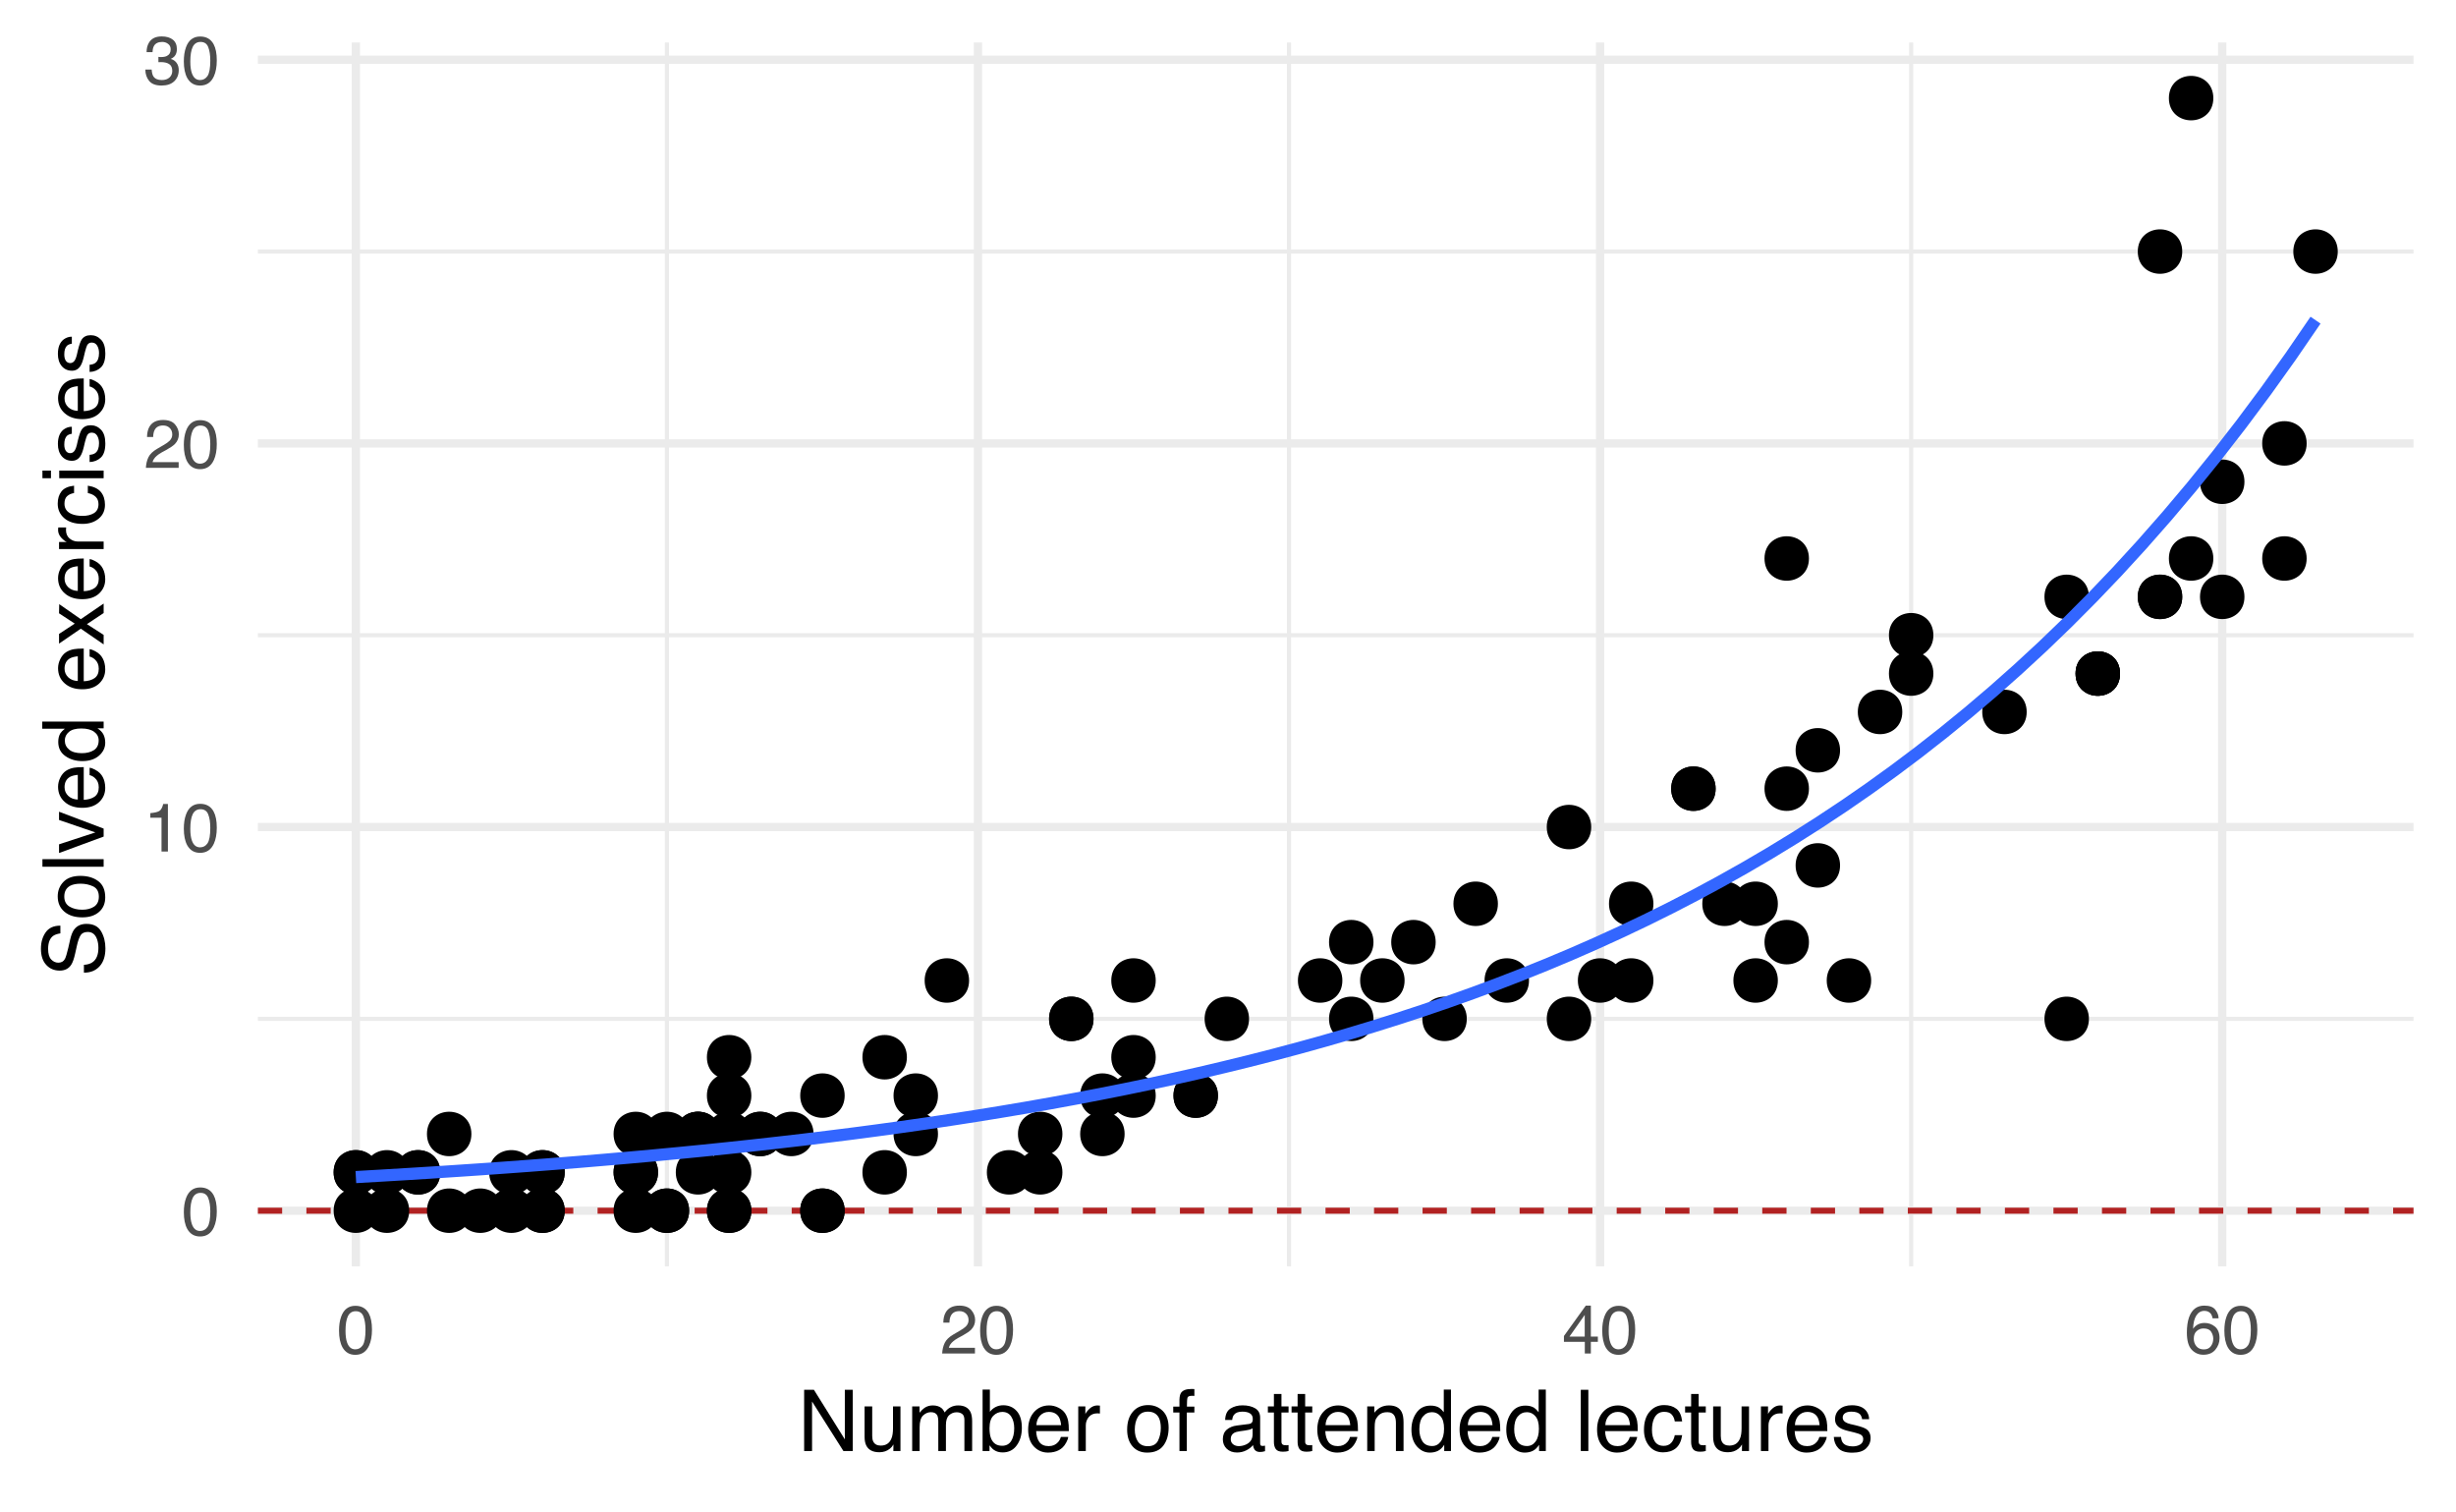 <?xml version="1.0" encoding="UTF-8"?>
<svg xmlns="http://www.w3.org/2000/svg" xmlns:xlink="http://www.w3.org/1999/xlink" width="432pt" height="266pt" viewBox="0 0 432 266" version="1.1">
<defs>
<g>
<symbol overflow="visible" id="glyph0-0">
<path style="stroke:none;" d="M 0.391 0 L 0.391 -8.609 L 7.219 -8.609 L 7.219 0 Z M 6.141 -1.078 L 6.141 -7.531 L 1.469 -7.531 L 1.469 -1.078 Z M 6.141 -1.078 "/>
</symbol>
<symbol overflow="visible" id="glyph0-1">
<path style="stroke:none;" d="M 3.25 -8.391 C 4.332 -8.391 5.117 -7.941 5.609 -7.047 C 5.984 -6.359 6.172 -5.41 6.172 -4.203 C 6.172 -3.066 6 -2.125 5.656 -1.375 C 5.164 -0.301 4.359 0.234 3.234 0.234 C 2.234 0.234 1.484 -0.203 0.984 -1.078 C 0.578 -1.816 0.375 -2.801 0.375 -4.031 C 0.375 -4.977 0.5 -5.797 0.75 -6.484 C 1.207 -7.754 2.039 -8.391 3.25 -8.391 Z M 3.234 -0.734 C 3.785 -0.734 4.223 -0.973 4.547 -1.453 C 4.867 -1.941 5.031 -2.848 5.031 -4.172 C 5.031 -5.117 4.91 -5.898 4.672 -6.516 C 4.441 -7.129 3.988 -7.438 3.312 -7.438 C 2.688 -7.438 2.227 -7.145 1.938 -6.562 C 1.656 -5.977 1.516 -5.117 1.516 -3.984 C 1.516 -3.129 1.609 -2.441 1.797 -1.922 C 2.078 -1.129 2.555 -0.734 3.234 -0.734 Z M 3.234 -0.734 "/>
</symbol>
<symbol overflow="visible" id="glyph0-2">
<path style="stroke:none;" d="M 1.156 -5.938 L 1.156 -6.75 C 1.914 -6.82 2.441 -6.945 2.734 -7.125 C 3.035 -7.301 3.266 -7.711 3.422 -8.359 L 4.25 -8.359 L 4.25 0 L 3.125 0 L 3.125 -5.938 Z M 1.156 -5.938 "/>
</symbol>
<symbol overflow="visible" id="glyph0-3">
<path style="stroke:none;" d="M 0.375 0 C 0.414 -0.719 0.566 -1.344 0.828 -1.875 C 1.086 -2.414 1.594 -2.906 2.344 -3.344 L 3.469 -4 C 3.969 -4.289 4.32 -4.539 4.531 -4.75 C 4.852 -5.07 5.016 -5.441 5.016 -5.859 C 5.016 -6.348 4.863 -6.734 4.562 -7.016 C 4.27 -7.305 3.883 -7.453 3.406 -7.453 C 2.676 -7.453 2.176 -7.18 1.906 -6.641 C 1.75 -6.336 1.664 -5.93 1.656 -5.422 L 0.578 -5.422 C 0.586 -6.148 0.723 -6.742 0.984 -7.203 C 1.441 -8.016 2.25 -8.422 3.406 -8.422 C 4.363 -8.422 5.062 -8.16 5.5 -7.641 C 5.945 -7.117 6.172 -6.539 6.172 -5.906 C 6.172 -5.238 5.938 -4.664 5.469 -4.188 C 5.195 -3.906 4.707 -3.566 4 -3.172 L 3.188 -2.734 C 2.812 -2.523 2.516 -2.32 2.297 -2.125 C 1.898 -1.789 1.648 -1.414 1.547 -1 L 6.141 -1 L 6.141 0 Z M 0.375 0 "/>
</symbol>
<symbol overflow="visible" id="glyph0-4">
<path style="stroke:none;" d="M 3.125 0.234 C 2.125 0.234 1.398 -0.035 0.953 -0.578 C 0.504 -1.129 0.281 -1.797 0.281 -2.578 L 1.391 -2.578 C 1.43 -2.035 1.531 -1.641 1.688 -1.391 C 1.969 -0.953 2.461 -0.734 3.172 -0.734 C 3.734 -0.734 4.18 -0.879 4.516 -1.172 C 4.848 -1.473 5.016 -1.859 5.016 -2.328 C 5.016 -2.898 4.836 -3.301 4.484 -3.531 C 4.129 -3.77 3.641 -3.891 3.016 -3.891 C 2.941 -3.891 2.867 -3.883 2.797 -3.875 C 2.723 -3.875 2.648 -3.875 2.578 -3.875 L 2.578 -4.812 C 2.691 -4.789 2.785 -4.781 2.859 -4.781 C 2.93 -4.781 3.008 -4.781 3.094 -4.781 C 3.488 -4.781 3.812 -4.844 4.062 -4.969 C 4.508 -5.188 4.734 -5.578 4.734 -6.141 C 4.734 -6.555 4.582 -6.875 4.281 -7.094 C 3.988 -7.32 3.645 -7.438 3.25 -7.438 C 2.551 -7.438 2.066 -7.203 1.797 -6.734 C 1.648 -6.484 1.566 -6.117 1.547 -5.641 L 0.5 -5.641 C 0.5 -6.266 0.625 -6.797 0.875 -7.234 C 1.301 -8.016 2.055 -8.406 3.141 -8.406 C 3.992 -8.406 4.656 -8.211 5.125 -7.828 C 5.594 -7.453 5.828 -6.898 5.828 -6.172 C 5.828 -5.66 5.691 -5.242 5.422 -4.922 C 5.242 -4.723 5.02 -4.566 4.75 -4.453 C 5.188 -4.328 5.531 -4.094 5.781 -3.75 C 6.031 -3.406 6.156 -2.984 6.156 -2.484 C 6.156 -1.68 5.891 -1.023 5.359 -0.516 C 4.836 -0.016 4.094 0.234 3.125 0.234 Z M 3.125 0.234 "/>
</symbol>
<symbol overflow="visible" id="glyph0-5">
<path style="stroke:none;" d="M 3.969 -2.969 L 3.969 -6.781 L 1.281 -2.969 Z M 3.984 0 L 3.984 -2.047 L 0.312 -2.047 L 0.312 -3.078 L 4.156 -8.422 L 5.047 -8.422 L 5.047 -2.969 L 6.281 -2.969 L 6.281 -2.047 L 5.047 -2.047 L 5.047 0 Z M 3.984 0 "/>
</symbol>
<symbol overflow="visible" id="glyph0-6">
<path style="stroke:none;" d="M 3.516 -8.422 C 4.453 -8.422 5.102 -8.176 5.469 -7.688 C 5.844 -7.207 6.031 -6.707 6.031 -6.188 L 4.984 -6.188 C 4.922 -6.52 4.82 -6.781 4.688 -6.969 C 4.426 -7.32 4.039 -7.5 3.531 -7.5 C 2.938 -7.5 2.461 -7.223 2.109 -6.672 C 1.766 -6.129 1.578 -5.352 1.547 -4.344 C 1.785 -4.695 2.086 -4.961 2.453 -5.141 C 2.785 -5.297 3.16 -5.375 3.578 -5.375 C 4.285 -5.375 4.898 -5.148 5.422 -4.703 C 5.941 -4.254 6.203 -3.582 6.203 -2.688 C 6.203 -1.926 5.953 -1.25 5.453 -0.656 C 4.961 -0.07 4.258 0.219 3.344 0.219 C 2.551 0.219 1.867 -0.078 1.297 -0.672 C 0.734 -1.273 0.453 -2.281 0.453 -3.688 C 0.453 -4.727 0.578 -5.613 0.828 -6.344 C 1.316 -7.727 2.211 -8.422 3.516 -8.422 Z M 3.438 -0.719 C 3.988 -0.719 4.398 -0.906 4.672 -1.281 C 4.953 -1.656 5.094 -2.098 5.094 -2.609 C 5.094 -3.035 4.969 -3.441 4.719 -3.828 C 4.477 -4.211 4.031 -4.406 3.375 -4.406 C 2.926 -4.406 2.531 -4.254 2.188 -3.953 C 1.844 -3.66 1.672 -3.211 1.672 -2.609 C 1.672 -2.078 1.828 -1.629 2.141 -1.266 C 2.453 -0.898 2.883 -0.719 3.438 -0.719 Z M 3.438 -0.719 "/>
</symbol>
<symbol overflow="visible" id="glyph1-0">
<path style="stroke:none;" d="M 0.484 0 L 0.484 -10.766 L 9.031 -10.766 L 9.031 0 Z M 7.672 -1.344 L 7.672 -9.406 L 1.828 -9.406 L 1.828 -1.344 Z M 7.672 -1.344 "/>
</symbol>
<symbol overflow="visible" id="glyph1-1">
<path style="stroke:none;" d="M 1.141 -10.766 L 2.859 -10.766 L 8.297 -2.047 L 8.297 -10.766 L 9.688 -10.766 L 9.688 0 L 8.047 0 L 2.531 -8.703 L 2.531 0 L 1.141 0 Z M 5.312 -10.766 Z M 5.312 -10.766 "/>
</symbol>
<symbol overflow="visible" id="glyph1-2">
<path style="stroke:none;" d="M 2.281 -7.844 L 2.281 -2.641 C 2.281 -2.234 2.344 -1.906 2.469 -1.656 C 2.707 -1.188 3.145 -0.953 3.781 -0.953 C 4.695 -0.953 5.32 -1.363 5.656 -2.188 C 5.844 -2.625 5.938 -3.223 5.938 -3.984 L 5.938 -7.844 L 7.25 -7.844 L 7.25 0 L 6 0 L 6.016 -1.156 C 5.848 -0.852 5.641 -0.602 5.391 -0.406 C 4.879 0.008 4.266 0.219 3.547 0.219 C 2.43 0.219 1.672 -0.156 1.266 -0.906 C 1.047 -1.312 0.938 -1.848 0.938 -2.516 L 0.938 -7.844 Z M 4.094 -8.031 Z M 4.094 -8.031 "/>
</symbol>
<symbol overflow="visible" id="glyph1-3">
<path style="stroke:none;" d="M 0.969 -7.844 L 2.266 -7.844 L 2.266 -6.734 C 2.578 -7.117 2.863 -7.398 3.125 -7.578 C 3.551 -7.867 4.039 -8.016 4.594 -8.016 C 5.219 -8.016 5.723 -7.863 6.109 -7.562 C 6.328 -7.383 6.52 -7.125 6.688 -6.781 C 6.988 -7.195 7.336 -7.504 7.734 -7.703 C 8.129 -7.91 8.57 -8.016 9.062 -8.016 C 10.113 -8.016 10.832 -7.633 11.219 -6.875 C 11.414 -6.469 11.516 -5.914 11.516 -5.219 L 11.516 0 L 10.156 0 L 10.156 -5.453 C 10.156 -5.973 10.023 -6.328 9.766 -6.516 C 9.504 -6.711 9.18 -6.812 8.797 -6.812 C 8.285 -6.812 7.844 -6.641 7.469 -6.297 C 7.094 -5.953 6.906 -5.375 6.906 -4.562 L 6.906 0 L 5.562 0 L 5.562 -5.125 C 5.562 -5.656 5.5 -6.039 5.375 -6.281 C 5.176 -6.645 4.801 -6.828 4.25 -6.828 C 3.758 -6.828 3.305 -6.633 2.891 -6.25 C 2.484 -5.863 2.281 -5.164 2.281 -4.156 L 2.281 0 L 0.969 0 Z M 0.969 -7.844 "/>
</symbol>
<symbol overflow="visible" id="glyph1-4">
<path style="stroke:none;" d="M 0.859 -10.797 L 2.141 -10.797 L 2.141 -6.891 C 2.43 -7.266 2.773 -7.551 3.172 -7.75 C 3.578 -7.945 4.016 -8.047 4.484 -8.047 C 5.461 -8.047 6.254 -7.707 6.859 -7.031 C 7.461 -6.363 7.766 -5.379 7.766 -4.078 C 7.766 -2.836 7.461 -1.805 6.859 -0.984 C 6.266 -0.16 5.438 0.25 4.375 0.25 C 3.781 0.25 3.273 0.102 2.859 -0.188 C 2.617 -0.352 2.359 -0.625 2.078 -1 L 2.078 0 L 0.859 0 Z M 4.297 -0.922 C 5.004 -0.922 5.535 -1.203 5.891 -1.766 C 6.242 -2.328 6.422 -3.07 6.422 -4 C 6.422 -4.832 6.242 -5.52 5.891 -6.062 C 5.535 -6.602 5.016 -6.875 4.328 -6.875 C 3.723 -6.875 3.195 -6.648 2.75 -6.203 C 2.301 -5.754 2.078 -5.02 2.078 -4 C 2.078 -3.27 2.164 -2.676 2.344 -2.219 C 2.695 -1.352 3.348 -0.922 4.297 -0.922 Z M 4.297 -0.922 "/>
</symbol>
<symbol overflow="visible" id="glyph1-5">
<path style="stroke:none;" d="M 4.234 -8.016 C 4.785 -8.016 5.32 -7.883 5.844 -7.625 C 6.375 -7.363 6.773 -7.023 7.047 -6.609 C 7.305 -6.211 7.484 -5.754 7.578 -5.234 C 7.648 -4.867 7.688 -4.289 7.688 -3.5 L 1.938 -3.5 C 1.969 -2.707 2.156 -2.066 2.5 -1.578 C 2.852 -1.098 3.398 -0.859 4.141 -0.859 C 4.828 -0.859 5.375 -1.086 5.781 -1.547 C 6.02 -1.805 6.188 -2.113 6.281 -2.469 L 7.578 -2.469 C 7.547 -2.176 7.43 -1.852 7.234 -1.5 C 7.047 -1.145 6.832 -0.852 6.594 -0.625 C 6.188 -0.238 5.691 0.02 5.109 0.156 C 4.785 0.238 4.426 0.281 4.031 0.281 C 3.051 0.281 2.223 -0.07 1.547 -0.781 C 0.867 -1.5 0.531 -2.492 0.531 -3.766 C 0.531 -5.023 0.867 -6.047 1.547 -6.828 C 2.234 -7.617 3.129 -8.016 4.234 -8.016 Z M 6.328 -4.547 C 6.273 -5.117 6.156 -5.578 5.969 -5.922 C 5.602 -6.555 5 -6.875 4.156 -6.875 C 3.551 -6.875 3.039 -6.656 2.625 -6.219 C 2.219 -5.781 2.004 -5.223 1.984 -4.547 Z M 4.109 -8.031 Z M 4.109 -8.031 "/>
</symbol>
<symbol overflow="visible" id="glyph1-6">
<path style="stroke:none;" d="M 1 -7.844 L 2.25 -7.844 L 2.25 -6.484 C 2.352 -6.754 2.602 -7.078 3 -7.453 C 3.406 -7.828 3.867 -8.016 4.391 -8.016 C 4.422 -8.016 4.461 -8.008 4.516 -8 C 4.578 -8 4.676 -7.992 4.812 -7.984 L 4.812 -6.594 C 4.738 -6.602 4.664 -6.609 4.594 -6.609 C 4.531 -6.617 4.461 -6.625 4.391 -6.625 C 3.723 -6.625 3.211 -6.41 2.859 -5.984 C 2.504 -5.555 2.328 -5.066 2.328 -4.516 L 2.328 0 L 1 0 Z M 1 -7.844 "/>
</symbol>
<symbol overflow="visible" id="glyph1-7">
<path style="stroke:none;" d=""/>
</symbol>
<symbol overflow="visible" id="glyph1-8">
<path style="stroke:none;" d="M 4.078 -0.844 C 4.953 -0.844 5.551 -1.172 5.875 -1.828 C 6.195 -2.492 6.359 -3.234 6.359 -4.047 C 6.359 -4.785 6.242 -5.383 6.016 -5.844 C 5.641 -6.562 5 -6.922 4.094 -6.922 C 3.289 -6.922 2.703 -6.613 2.328 -6 C 1.961 -5.383 1.781 -4.641 1.781 -3.766 C 1.781 -2.93 1.961 -2.234 2.328 -1.672 C 2.703 -1.117 3.285 -0.844 4.078 -0.844 Z M 4.125 -8.078 C 5.133 -8.078 5.988 -7.738 6.688 -7.062 C 7.383 -6.383 7.734 -5.395 7.734 -4.094 C 7.734 -2.82 7.426 -1.773 6.812 -0.953 C 6.195 -0.129 5.242 0.281 3.953 0.281 C 2.879 0.281 2.023 -0.082 1.391 -0.812 C 0.754 -1.539 0.438 -2.52 0.438 -3.75 C 0.438 -5.07 0.77 -6.125 1.438 -6.906 C 2.102 -7.688 3 -8.078 4.125 -8.078 Z M 4.094 -8.031 Z M 4.094 -8.031 "/>
</symbol>
<symbol overflow="visible" id="glyph1-9">
<path style="stroke:none;" d="M 1.297 -9.031 C 1.316 -9.582 1.41 -9.984 1.578 -10.234 C 1.891 -10.68 2.484 -10.906 3.359 -10.906 C 3.441 -10.906 3.523 -10.906 3.609 -10.906 C 3.703 -10.906 3.805 -10.898 3.922 -10.891 L 3.922 -9.688 C 3.785 -9.695 3.688 -9.703 3.625 -9.703 C 3.562 -9.703 3.504 -9.703 3.453 -9.703 C 3.047 -9.703 2.801 -9.598 2.719 -9.391 C 2.645 -9.18 2.609 -8.656 2.609 -7.812 L 3.922 -7.812 L 3.922 -6.766 L 2.594 -6.766 L 2.594 0 L 1.297 0 L 1.297 -6.766 L 0.203 -6.766 L 0.203 -7.812 L 1.297 -7.812 Z M 1.297 -9.031 "/>
</symbol>
<symbol overflow="visible" id="glyph1-10">
<path style="stroke:none;" d="M 1.984 -2.094 C 1.984 -1.707 2.117 -1.406 2.391 -1.188 C 2.672 -0.969 3.004 -0.859 3.391 -0.859 C 3.848 -0.859 4.297 -0.961 4.734 -1.172 C 5.461 -1.535 5.828 -2.125 5.828 -2.938 L 5.828 -3.984 C 5.672 -3.891 5.461 -3.805 5.203 -3.734 C 4.953 -3.672 4.703 -3.625 4.453 -3.594 L 3.656 -3.484 C 3.176 -3.422 2.816 -3.32 2.578 -3.188 C 2.18 -2.957 1.984 -2.594 1.984 -2.094 Z M 5.172 -4.75 C 5.473 -4.789 5.676 -4.922 5.781 -5.141 C 5.832 -5.254 5.859 -5.422 5.859 -5.641 C 5.859 -6.086 5.695 -6.41 5.375 -6.609 C 5.062 -6.816 4.609 -6.922 4.016 -6.922 C 3.328 -6.922 2.836 -6.734 2.547 -6.359 C 2.391 -6.16 2.285 -5.859 2.234 -5.453 L 1 -5.453 C 1.031 -6.422 1.344 -7.094 1.938 -7.469 C 2.539 -7.844 3.242 -8.031 4.047 -8.031 C 4.961 -8.031 5.711 -7.852 6.297 -7.5 C 6.867 -7.156 7.156 -6.609 7.156 -5.859 L 7.156 -1.344 C 7.156 -1.207 7.18 -1.098 7.234 -1.016 C 7.285 -0.93 7.406 -0.891 7.594 -0.891 C 7.645 -0.891 7.707 -0.895 7.781 -0.906 C 7.852 -0.914 7.93 -0.926 8.016 -0.938 L 8.016 0.031 C 7.816 0.094 7.66 0.129 7.547 0.141 C 7.441 0.16 7.297 0.172 7.109 0.172 C 6.66 0.172 6.332 0.008 6.125 -0.312 C 6.02 -0.488 5.941 -0.734 5.891 -1.047 C 5.629 -0.691 5.242 -0.383 4.734 -0.125 C 4.234 0.133 3.68 0.266 3.078 0.266 C 2.348 0.266 1.75 0.047 1.281 -0.391 C 0.82 -0.836 0.594 -1.395 0.594 -2.062 C 0.594 -2.789 0.82 -3.352 1.281 -3.75 C 1.738 -4.145 2.332 -4.391 3.062 -4.484 Z M 4.078 -8.031 Z M 4.078 -8.031 "/>
</symbol>
<symbol overflow="visible" id="glyph1-11">
<path style="stroke:none;" d="M 1.234 -10.031 L 2.562 -10.031 L 2.562 -7.844 L 3.812 -7.844 L 3.812 -6.766 L 2.562 -6.766 L 2.562 -1.641 C 2.562 -1.367 2.656 -1.188 2.844 -1.094 C 2.945 -1.039 3.117 -1.016 3.359 -1.016 C 3.422 -1.016 3.488 -1.016 3.562 -1.016 C 3.633 -1.023 3.719 -1.035 3.812 -1.047 L 3.812 0 C 3.664 0.039 3.508 0.07 3.344 0.094 C 3.176 0.113 3 0.125 2.812 0.125 C 2.195 0.125 1.781 -0.031 1.562 -0.344 C 1.344 -0.664 1.234 -1.078 1.234 -1.578 L 1.234 -6.766 L 0.172 -6.766 L 0.172 -7.844 L 1.234 -7.844 Z M 1.234 -10.031 "/>
</symbol>
<symbol overflow="visible" id="glyph1-12">
<path style="stroke:none;" d="M 0.969 -7.844 L 2.219 -7.844 L 2.219 -6.734 C 2.594 -7.191 2.984 -7.52 3.391 -7.719 C 3.805 -7.914 4.27 -8.016 4.781 -8.016 C 5.895 -8.016 6.645 -7.629 7.031 -6.859 C 7.25 -6.43 7.359 -5.82 7.359 -5.031 L 7.359 0 L 6.016 0 L 6.016 -4.938 C 6.016 -5.414 5.945 -5.801 5.812 -6.094 C 5.57 -6.582 5.145 -6.828 4.531 -6.828 C 4.219 -6.828 3.961 -6.797 3.766 -6.734 C 3.398 -6.629 3.082 -6.414 2.812 -6.094 C 2.594 -5.832 2.445 -5.562 2.375 -5.281 C 2.312 -5.008 2.281 -4.617 2.281 -4.109 L 2.281 0 L 0.969 0 Z M 4.062 -8.031 Z M 4.062 -8.031 "/>
</symbol>
<symbol overflow="visible" id="glyph1-13">
<path style="stroke:none;" d="M 1.797 -3.828 C 1.797 -2.992 1.973 -2.289 2.328 -1.719 C 2.691 -1.156 3.266 -0.875 4.047 -0.875 C 4.66 -0.875 5.16 -1.133 5.547 -1.656 C 5.941 -2.188 6.141 -2.941 6.141 -3.922 C 6.141 -4.91 5.938 -5.641 5.531 -6.109 C 5.125 -6.586 4.625 -6.828 4.031 -6.828 C 3.375 -6.828 2.836 -6.57 2.422 -6.062 C 2.004 -5.562 1.797 -4.816 1.797 -3.828 Z M 3.781 -7.984 C 4.383 -7.984 4.891 -7.859 5.297 -7.609 C 5.523 -7.461 5.789 -7.203 6.094 -6.828 L 6.094 -10.797 L 7.359 -10.797 L 7.359 0 L 6.172 0 L 6.172 -1.094 C 5.867 -0.602 5.504 -0.25 5.078 -0.031 C 4.66 0.176 4.18 0.281 3.641 0.281 C 2.766 0.281 2.004 -0.082 1.359 -0.812 C 0.723 -1.551 0.406 -2.531 0.406 -3.75 C 0.406 -4.895 0.695 -5.883 1.281 -6.719 C 1.863 -7.562 2.695 -7.984 3.781 -7.984 Z M 3.781 -7.984 "/>
</symbol>
<symbol overflow="visible" id="glyph1-14">
<path style="stroke:none;" d="M 1 -10.766 L 2.328 -10.766 L 2.328 0 L 1 0 Z M 1 -10.766 "/>
</symbol>
<symbol overflow="visible" id="glyph1-15">
<path style="stroke:none;" d="M 3.984 -8.078 C 4.867 -8.078 5.586 -7.859 6.141 -7.422 C 6.703 -6.992 7.039 -6.254 7.156 -5.203 L 5.859 -5.203 C 5.785 -5.691 5.609 -6.094 5.328 -6.406 C 5.055 -6.727 4.609 -6.891 3.984 -6.891 C 3.148 -6.891 2.551 -6.477 2.188 -5.656 C 1.957 -5.125 1.844 -4.469 1.844 -3.688 C 1.844 -2.906 2.004 -2.242 2.328 -1.703 C 2.66 -1.172 3.188 -0.906 3.906 -0.906 C 4.445 -0.906 4.879 -1.07 5.203 -1.406 C 5.523 -1.738 5.742 -2.195 5.859 -2.781 L 7.156 -2.781 C 7 -1.738 6.629 -0.973 6.047 -0.484 C 5.461 -0.004 4.711 0.234 3.797 0.234 C 2.773 0.234 1.957 -0.141 1.344 -0.891 C 0.738 -1.641 0.438 -2.578 0.438 -3.703 C 0.438 -5.078 0.77 -6.148 1.438 -6.922 C 2.102 -7.691 2.953 -8.078 3.984 -8.078 Z M 3.781 -8.031 Z M 3.781 -8.031 "/>
</symbol>
<symbol overflow="visible" id="glyph1-16">
<path style="stroke:none;" d="M 1.75 -2.469 C 1.789 -2.02 1.898 -1.68 2.078 -1.453 C 2.41 -1.023 2.988 -0.812 3.812 -0.812 C 4.301 -0.812 4.727 -0.914 5.094 -1.125 C 5.469 -1.344 5.656 -1.672 5.656 -2.109 C 5.656 -2.453 5.504 -2.711 5.203 -2.891 C 5.016 -2.992 4.641 -3.117 4.078 -3.266 L 3.031 -3.516 C 2.363 -3.68 1.867 -3.867 1.547 -4.078 C 0.984 -4.43 0.703 -4.926 0.703 -5.562 C 0.703 -6.301 0.969 -6.898 1.5 -7.359 C 2.039 -7.816 2.758 -8.047 3.656 -8.047 C 4.844 -8.047 5.695 -7.703 6.219 -7.016 C 6.539 -6.566 6.695 -6.094 6.688 -5.594 L 5.453 -5.594 C 5.422 -5.883 5.316 -6.156 5.141 -6.406 C 4.836 -6.75 4.312 -6.922 3.562 -6.922 C 3.062 -6.922 2.68 -6.82 2.422 -6.625 C 2.172 -6.438 2.047 -6.188 2.047 -5.875 C 2.047 -5.539 2.211 -5.27 2.547 -5.062 C 2.742 -4.938 3.031 -4.828 3.406 -4.734 L 4.281 -4.531 C 5.227 -4.301 5.863 -4.078 6.188 -3.859 C 6.695 -3.523 6.953 -2.992 6.953 -2.266 C 6.953 -1.566 6.688 -0.961 6.156 -0.453 C 5.633 0.047 4.832 0.297 3.75 0.297 C 2.582 0.297 1.754 0.031 1.266 -0.5 C 0.773 -1.031 0.516 -1.688 0.484 -2.469 Z M 3.703 -8.031 Z M 3.703 -8.031 "/>
</symbol>
<symbol overflow="visible" id="glyph2-0">
<path style="stroke:none;" d="M 0 -0.484 L -10.766 -0.484 L -10.766 -9.031 L 0 -9.031 Z M -1.344 -7.672 L -9.406 -7.672 L -9.406 -1.828 L -1.344 -1.828 Z M -1.344 -7.672 "/>
</symbol>
<symbol overflow="visible" id="glyph2-1">
<path style="stroke:none;" d="M -3.469 -2.094 C -2.863 -2.125 -2.367 -2.27 -1.984 -2.531 C -1.273 -3.008 -0.922 -3.859 -0.922 -5.078 C -0.922 -5.629 -1 -6.129 -1.156 -6.578 C -1.457 -7.441 -2 -7.875 -2.781 -7.875 C -3.363 -7.875 -3.781 -7.691 -4.031 -7.328 C -4.27 -6.961 -4.484 -6.383 -4.672 -5.594 L -5 -4.125 C -5.207 -3.176 -5.441 -2.504 -5.703 -2.109 C -6.148 -1.422 -6.82 -1.078 -7.719 -1.078 C -8.688 -1.078 -9.477 -1.41 -10.094 -2.078 C -10.719 -2.754 -11.031 -3.703 -11.031 -4.922 C -11.031 -6.055 -10.754 -7.016 -10.203 -7.797 C -9.66 -8.586 -8.797 -8.984 -7.609 -8.984 L -7.609 -7.625 C -8.18 -7.539 -8.617 -7.383 -8.922 -7.156 C -9.484 -6.707 -9.766 -5.953 -9.766 -4.891 C -9.766 -4.023 -9.582 -3.406 -9.219 -3.031 C -8.863 -2.656 -8.445 -2.469 -7.969 -2.469 C -7.438 -2.469 -7.051 -2.688 -6.812 -3.125 C -6.656 -3.414 -6.457 -4.066 -6.219 -5.078 L -5.875 -6.594 C -5.707 -7.32 -5.484 -7.883 -5.203 -8.281 C -4.703 -8.957 -3.973 -9.297 -3.016 -9.297 C -1.816 -9.297 -0.961 -8.863 -0.453 -8 C 0.055 -7.133 0.312 -6.129 0.312 -4.984 C 0.312 -3.641 -0.023 -2.594 -0.703 -1.844 C -1.391 -1.082 -2.312 -0.707 -3.469 -0.719 Z M -11.047 -5.047 Z M -11.047 -5.047 "/>
</symbol>
<symbol overflow="visible" id="glyph2-2">
<path style="stroke:none;" d="M -0.844 -4.078 C -0.844 -4.953 -1.172 -5.551 -1.828 -5.875 C -2.492 -6.195 -3.234 -6.359 -4.047 -6.359 C -4.785 -6.359 -5.383 -6.242 -5.844 -6.016 C -6.562 -5.641 -6.922 -5 -6.922 -4.094 C -6.922 -3.289 -6.613 -2.703 -6 -2.328 C -5.383 -1.961 -4.641 -1.781 -3.766 -1.781 C -2.93 -1.781 -2.234 -1.961 -1.672 -2.328 C -1.117 -2.703 -0.844 -3.285 -0.844 -4.078 Z M -8.078 -4.125 C -8.078 -5.133 -7.738 -5.988 -7.062 -6.688 C -6.383 -7.383 -5.395 -7.734 -4.094 -7.734 C -2.82 -7.734 -1.773 -7.426 -0.953 -6.812 C -0.129 -6.195 0.281 -5.242 0.281 -3.953 C 0.281 -2.879 -0.082 -2.023 -0.812 -1.391 C -1.539 -0.754 -2.52 -0.438 -3.75 -0.438 C -5.07 -0.438 -6.125 -0.77 -6.906 -1.438 C -7.688 -2.102 -8.078 -3 -8.078 -4.125 Z M -8.031 -4.094 Z M -8.031 -4.094 "/>
</symbol>
<symbol overflow="visible" id="glyph2-3">
<path style="stroke:none;" d="M -10.766 -1 L -10.766 -2.328 L 0 -2.328 L 0 -1 Z M -10.766 -1 "/>
</symbol>
<symbol overflow="visible" id="glyph2-4">
<path style="stroke:none;" d="M -7.844 -1.609 L -1.453 -3.703 L -7.844 -5.891 L -7.844 -7.344 L 0 -4.375 L 0 -2.969 L -7.844 -0.078 Z M -7.844 -1.609 "/>
</symbol>
<symbol overflow="visible" id="glyph2-5">
<path style="stroke:none;" d="M -8.016 -4.234 C -8.016 -4.785 -7.883 -5.32 -7.625 -5.844 C -7.363 -6.375 -7.023 -6.773 -6.609 -7.047 C -6.211 -7.305 -5.754 -7.484 -5.234 -7.578 C -4.867 -7.648 -4.289 -7.688 -3.5 -7.688 L -3.5 -1.938 C -2.707 -1.969 -2.066 -2.156 -1.578 -2.5 C -1.098 -2.852 -0.859 -3.398 -0.859 -4.141 C -0.859 -4.828 -1.086 -5.375 -1.547 -5.781 C -1.805 -6.02 -2.113 -6.188 -2.469 -6.281 L -2.469 -7.578 C -2.176 -7.547 -1.852 -7.43 -1.5 -7.234 C -1.145 -7.047 -0.852 -6.832 -0.625 -6.594 C -0.238 -6.188 0.02 -5.691 0.156 -5.109 C 0.238 -4.785 0.281 -4.426 0.281 -4.031 C 0.281 -3.051 -0.07 -2.223 -0.781 -1.547 C -1.5 -0.867 -2.492 -0.531 -3.766 -0.531 C -5.023 -0.531 -6.047 -0.867 -6.828 -1.547 C -7.617 -2.234 -8.016 -3.129 -8.016 -4.234 Z M -4.547 -6.328 C -5.117 -6.273 -5.578 -6.156 -5.922 -5.969 C -6.555 -5.602 -6.875 -5 -6.875 -4.156 C -6.875 -3.551 -6.656 -3.039 -6.219 -2.625 C -5.781 -2.219 -5.223 -2.004 -4.547 -1.984 Z M -8.031 -4.109 Z M -8.031 -4.109 "/>
</symbol>
<symbol overflow="visible" id="glyph2-6">
<path style="stroke:none;" d="M -3.828 -1.797 C -2.992 -1.797 -2.289 -1.973 -1.719 -2.328 C -1.156 -2.691 -0.875 -3.266 -0.875 -4.047 C -0.875 -4.66 -1.133 -5.16 -1.656 -5.547 C -2.188 -5.941 -2.941 -6.141 -3.922 -6.141 C -4.91 -6.141 -5.641 -5.938 -6.109 -5.531 C -6.586 -5.125 -6.828 -4.625 -6.828 -4.031 C -6.828 -3.375 -6.57 -2.836 -6.062 -2.422 C -5.562 -2.004 -4.816 -1.797 -3.828 -1.797 Z M -7.984 -3.781 C -7.984 -4.383 -7.859 -4.891 -7.609 -5.297 C -7.461 -5.523 -7.203 -5.789 -6.828 -6.094 L -10.797 -6.094 L -10.797 -7.359 L 0 -7.359 L 0 -6.172 L -1.094 -6.172 C -0.602 -5.867 -0.25 -5.504 -0.031 -5.078 C 0.176 -4.66 0.281 -4.18 0.281 -3.641 C 0.281 -2.766 -0.082 -2.004 -0.812 -1.359 C -1.551 -0.723 -2.531 -0.406 -3.75 -0.406 C -4.895 -0.406 -5.883 -0.695 -6.719 -1.281 C -7.562 -1.863 -7.984 -2.695 -7.984 -3.781 Z M -7.984 -3.781 "/>
</symbol>
<symbol overflow="visible" id="glyph2-7">
<path style="stroke:none;" d=""/>
</symbol>
<symbol overflow="visible" id="glyph2-8">
<path style="stroke:none;" d="M -7.844 -0.219 L -7.844 -1.922 L -5.078 -3.734 L -7.844 -5.547 L -7.812 -7.156 L -4.016 -4.516 L 0 -7.266 L 0 -5.594 L -2.938 -3.641 L 0 -1.75 L 0 -0.078 L -4.016 -2.844 Z M -7.844 -0.219 "/>
</symbol>
<symbol overflow="visible" id="glyph2-9">
<path style="stroke:none;" d="M -7.844 -1 L -7.844 -2.25 L -6.484 -2.25 C -6.754 -2.352 -7.078 -2.602 -7.453 -3 C -7.828 -3.406 -8.016 -3.867 -8.016 -4.391 C -8.016 -4.422 -8.008 -4.461 -8 -4.516 C -8 -4.578 -7.992 -4.676 -7.984 -4.812 L -6.594 -4.812 C -6.602 -4.738 -6.609 -4.664 -6.609 -4.594 C -6.617 -4.531 -6.625 -4.461 -6.625 -4.391 C -6.625 -3.723 -6.41 -3.211 -5.984 -2.859 C -5.555 -2.504 -5.066 -2.328 -4.516 -2.328 L 0 -2.328 L 0 -1 Z M -7.844 -1 "/>
</symbol>
<symbol overflow="visible" id="glyph2-10">
<path style="stroke:none;" d="M -8.078 -3.984 C -8.078 -4.867 -7.859 -5.586 -7.422 -6.141 C -6.992 -6.703 -6.254 -7.039 -5.203 -7.156 L -5.203 -5.859 C -5.691 -5.785 -6.094 -5.609 -6.406 -5.328 C -6.727 -5.055 -6.891 -4.609 -6.891 -3.984 C -6.891 -3.148 -6.477 -2.551 -5.656 -2.188 C -5.125 -1.957 -4.469 -1.844 -3.688 -1.844 C -2.906 -1.844 -2.242 -2.004 -1.703 -2.328 C -1.172 -2.66 -0.906 -3.188 -0.906 -3.906 C -0.906 -4.445 -1.07 -4.879 -1.406 -5.203 C -1.738 -5.523 -2.195 -5.742 -2.781 -5.859 L -2.781 -7.156 C -1.738 -7 -0.973 -6.629 -0.484 -6.047 C -0.004 -5.461 0.234 -4.711 0.234 -3.797 C 0.234 -2.773 -0.141 -1.957 -0.891 -1.344 C -1.641 -0.738 -2.578 -0.438 -3.703 -0.438 C -5.078 -0.438 -6.148 -0.77 -6.922 -1.438 C -7.691 -2.102 -8.078 -2.953 -8.078 -3.984 Z M -8.031 -3.781 Z M -8.031 -3.781 "/>
</symbol>
<symbol overflow="visible" id="glyph2-11">
<path style="stroke:none;" d="M -7.812 -0.969 L -7.812 -2.312 L 0 -2.312 L 0 -0.969 Z M -10.766 -0.969 L -10.766 -2.312 L -9.266 -2.312 L -9.266 -0.969 Z M -10.766 -0.969 "/>
</symbol>
<symbol overflow="visible" id="glyph2-12">
<path style="stroke:none;" d="M -2.469 -1.75 C -2.02 -1.789 -1.68 -1.898 -1.453 -2.078 C -1.023 -2.41 -0.812 -2.988 -0.812 -3.812 C -0.812 -4.301 -0.914 -4.727 -1.125 -5.094 C -1.344 -5.469 -1.672 -5.656 -2.109 -5.656 C -2.453 -5.656 -2.711 -5.504 -2.891 -5.203 C -2.992 -5.016 -3.117 -4.641 -3.266 -4.078 L -3.516 -3.031 C -3.68 -2.363 -3.867 -1.867 -4.078 -1.547 C -4.43 -0.984 -4.926 -0.703 -5.562 -0.703 C -6.301 -0.703 -6.898 -0.969 -7.359 -1.5 C -7.816 -2.039 -8.047 -2.758 -8.047 -3.656 C -8.047 -4.844 -7.703 -5.695 -7.016 -6.219 C -6.566 -6.539 -6.094 -6.695 -5.594 -6.688 L -5.594 -5.453 C -5.883 -5.422 -6.156 -5.316 -6.406 -5.141 C -6.75 -4.836 -6.922 -4.312 -6.922 -3.562 C -6.922 -3.062 -6.82 -2.68 -6.625 -2.422 C -6.438 -2.172 -6.188 -2.047 -5.875 -2.047 C -5.539 -2.047 -5.27 -2.211 -5.062 -2.547 C -4.938 -2.742 -4.828 -3.031 -4.734 -3.406 L -4.531 -4.281 C -4.301 -5.227 -4.078 -5.863 -3.859 -6.188 C -3.523 -6.695 -2.992 -6.953 -2.266 -6.953 C -1.566 -6.953 -0.961 -6.688 -0.453 -6.156 C 0.047 -5.633 0.297 -4.832 0.297 -3.75 C 0.297 -2.582 0.031 -1.754 -0.5 -1.266 C -1.031 -0.773 -1.688 -0.516 -2.469 -0.484 Z M -8.031 -3.703 Z M -8.031 -3.703 "/>
</symbol>
</g>
<clipPath id="clip1">
  <path d="M 45.359 178 L 424.531 178 L 424.531 180 L 45.359 180 Z M 45.359 178 "/>
</clipPath>
<clipPath id="clip2">
  <path d="M 45.359 111 L 424.531 111 L 424.531 113 L 45.359 113 Z M 45.359 111 "/>
</clipPath>
<clipPath id="clip3">
  <path d="M 45.359 43 L 424.531 43 L 424.531 45 L 45.359 45 Z M 45.359 43 "/>
</clipPath>
<clipPath id="clip4">
  <path d="M 116 7.473 L 118 7.473 L 118 222.73 L 116 222.73 Z M 116 7.473 "/>
</clipPath>
<clipPath id="clip5">
  <path d="M 226 7.473 L 228 7.473 L 228 222.73 L 226 222.73 Z M 226 7.473 "/>
</clipPath>
<clipPath id="clip6">
  <path d="M 335 7.473 L 337 7.473 L 337 222.73 L 335 222.73 Z M 335 7.473 "/>
</clipPath>
<clipPath id="clip7">
  <path d="M 45.359 212 L 424.531 212 L 424.531 214 L 45.359 214 Z M 45.359 212 "/>
</clipPath>
<clipPath id="clip8">
  <path d="M 45.359 144 L 424.531 144 L 424.531 147 L 45.359 147 Z M 45.359 144 "/>
</clipPath>
<clipPath id="clip9">
  <path d="M 45.359 77 L 424.531 77 L 424.531 79 L 45.359 79 Z M 45.359 77 "/>
</clipPath>
<clipPath id="clip10">
  <path d="M 45.359 9 L 424.531 9 L 424.531 12 L 45.359 12 Z M 45.359 9 "/>
</clipPath>
<clipPath id="clip11">
  <path d="M 61 7.473 L 64 7.473 L 64 222.73 L 61 222.73 Z M 61 7.473 "/>
</clipPath>
<clipPath id="clip12">
  <path d="M 171 7.473 L 173 7.473 L 173 222.73 L 171 222.73 Z M 171 7.473 "/>
</clipPath>
<clipPath id="clip13">
  <path d="M 280 7.473 L 283 7.473 L 283 222.73 L 280 222.73 Z M 280 7.473 "/>
</clipPath>
<clipPath id="clip14">
  <path d="M 390 7.473 L 392 7.473 L 392 222.73 L 390 222.73 Z M 390 7.473 "/>
</clipPath>
<clipPath id="clip15">
  <path d="M 45.359 212 L 424.531 212 L 424.531 214 L 45.359 214 Z M 45.359 212 "/>
</clipPath>
</defs>
<g id="surface169">
<rect x="0" y="0" width="432" height="266" style="fill:rgb(100%,100%,100%);fill-opacity:1;stroke:none;"/>
<g clip-path="url(#clip1)" clip-rule="nonzero">
<path style="fill:none;stroke-width:0.727;stroke-linecap:butt;stroke-linejoin:round;stroke:rgb(92.157%,92.157%,92.157%);stroke-opacity:1;stroke-miterlimit:10;" d="M 45.359 179.203 L 424.527 179.203 "/>
</g>
<g clip-path="url(#clip2)" clip-rule="nonzero">
<path style="fill:none;stroke-width:0.727;stroke-linecap:butt;stroke-linejoin:round;stroke:rgb(92.157%,92.157%,92.157%);stroke-opacity:1;stroke-miterlimit:10;" d="M 45.359 111.727 L 424.527 111.727 "/>
</g>
<g clip-path="url(#clip3)" clip-rule="nonzero">
<path style="fill:none;stroke-width:0.727;stroke-linecap:butt;stroke-linejoin:round;stroke:rgb(92.157%,92.157%,92.157%);stroke-opacity:1;stroke-miterlimit:10;" d="M 45.359 44.246 L 424.527 44.246 "/>
</g>
<g clip-path="url(#clip4)" clip-rule="nonzero">
<path style="fill:none;stroke-width:0.727;stroke-linecap:butt;stroke-linejoin:round;stroke:rgb(92.157%,92.157%,92.157%);stroke-opacity:1;stroke-miterlimit:10;" d="M 117.309 222.727 L 117.309 7.473 "/>
</g>
<g clip-path="url(#clip5)" clip-rule="nonzero">
<path style="fill:none;stroke-width:0.727;stroke-linecap:butt;stroke-linejoin:round;stroke:rgb(92.157%,92.157%,92.157%);stroke-opacity:1;stroke-miterlimit:10;" d="M 226.734 222.727 L 226.734 7.473 "/>
</g>
<g clip-path="url(#clip6)" clip-rule="nonzero">
<path style="fill:none;stroke-width:0.727;stroke-linecap:butt;stroke-linejoin:round;stroke:rgb(92.157%,92.157%,92.157%);stroke-opacity:1;stroke-miterlimit:10;" d="M 336.164 222.727 L 336.164 7.473 "/>
</g>
<g clip-path="url(#clip7)" clip-rule="nonzero">
<path style="fill:none;stroke-width:1.455;stroke-linecap:butt;stroke-linejoin:round;stroke:rgb(92.157%,92.157%,92.157%);stroke-opacity:1;stroke-miterlimit:10;" d="M 45.359 212.945 L 424.527 212.945 "/>
</g>
<g clip-path="url(#clip8)" clip-rule="nonzero">
<path style="fill:none;stroke-width:1.455;stroke-linecap:butt;stroke-linejoin:round;stroke:rgb(92.157%,92.157%,92.157%);stroke-opacity:1;stroke-miterlimit:10;" d="M 45.359 145.465 L 424.527 145.465 "/>
</g>
<g clip-path="url(#clip9)" clip-rule="nonzero">
<path style="fill:none;stroke-width:1.455;stroke-linecap:butt;stroke-linejoin:round;stroke:rgb(92.157%,92.157%,92.157%);stroke-opacity:1;stroke-miterlimit:10;" d="M 45.359 77.988 L 424.527 77.988 "/>
</g>
<g clip-path="url(#clip10)" clip-rule="nonzero">
<path style="fill:none;stroke-width:1.455;stroke-linecap:butt;stroke-linejoin:round;stroke:rgb(92.157%,92.157%,92.157%);stroke-opacity:1;stroke-miterlimit:10;" d="M 45.359 10.508 L 424.527 10.508 "/>
</g>
<g clip-path="url(#clip11)" clip-rule="nonzero">
<path style="fill:none;stroke-width:1.455;stroke-linecap:butt;stroke-linejoin:round;stroke:rgb(92.157%,92.157%,92.157%);stroke-opacity:1;stroke-miterlimit:10;" d="M 62.594 222.727 L 62.594 7.473 "/>
</g>
<g clip-path="url(#clip12)" clip-rule="nonzero">
<path style="fill:none;stroke-width:1.455;stroke-linecap:butt;stroke-linejoin:round;stroke:rgb(92.157%,92.157%,92.157%);stroke-opacity:1;stroke-miterlimit:10;" d="M 172.02 222.727 L 172.02 7.473 "/>
</g>
<g clip-path="url(#clip13)" clip-rule="nonzero">
<path style="fill:none;stroke-width:1.455;stroke-linecap:butt;stroke-linejoin:round;stroke:rgb(92.157%,92.157%,92.157%);stroke-opacity:1;stroke-miterlimit:10;" d="M 281.449 222.727 L 281.449 7.473 "/>
</g>
<g clip-path="url(#clip14)" clip-rule="nonzero">
<path style="fill:none;stroke-width:1.455;stroke-linecap:butt;stroke-linejoin:round;stroke:rgb(92.157%,92.157%,92.157%);stroke-opacity:1;stroke-miterlimit:10;" d="M 390.879 222.727 L 390.879 7.473 "/>
</g>
<g clip-path="url(#clip15)" clip-rule="nonzero">
<path style="fill:none;stroke-width:1.067;stroke-linecap:butt;stroke-linejoin:round;stroke:rgb(69.804%,13.333%,13.333%);stroke-opacity:1;stroke-dasharray:4.268,4.268;stroke-miterlimit:10;" d="M 45.359 212.945 L 424.527 212.945 "/>
</g>
<path style="fill-rule:nonzero;fill:rgb(0%,0%,0%);fill-opacity:1;stroke-width:0.709;stroke-linecap:round;stroke-linejoin:round;stroke:rgb(0%,0%,0%);stroke-opacity:1;stroke-miterlimit:10;" d="M 126.332 199.449 C 126.332 204.188 119.223 204.188 119.223 199.449 C 119.223 194.707 126.332 194.707 126.332 199.449 "/>
<path style="fill-rule:nonzero;fill:rgb(0%,0%,0%);fill-opacity:1;stroke-width:0.709;stroke-linecap:round;stroke-linejoin:round;stroke:rgb(0%,0%,0%);stroke-opacity:1;stroke-miterlimit:10;" d="M 93.504 206.195 C 93.504 210.938 86.395 210.938 86.395 206.195 C 86.395 201.457 93.504 201.457 93.504 206.195 "/>
<path style="fill-rule:nonzero;fill:rgb(0%,0%,0%);fill-opacity:1;stroke-width:0.709;stroke-linecap:round;stroke-linejoin:round;stroke:rgb(0%,0%,0%);stroke-opacity:1;stroke-miterlimit:10;" d="M 312.363 158.961 C 312.363 163.703 305.25 163.703 305.25 158.961 C 305.25 154.223 312.363 154.223 312.363 158.961 "/>
<path style="fill-rule:nonzero;fill:rgb(0%,0%,0%);fill-opacity:1;stroke-width:0.709;stroke-linecap:round;stroke-linejoin:round;stroke:rgb(0%,0%,0%);stroke-opacity:1;stroke-miterlimit:10;" d="M 93.504 212.945 C 93.504 217.684 86.395 217.684 86.395 212.945 C 86.395 208.203 93.504 208.203 93.504 212.945 "/>
<path style="fill-rule:nonzero;fill:rgb(0%,0%,0%);fill-opacity:1;stroke-width:0.709;stroke-linecap:round;stroke-linejoin:round;stroke:rgb(0%,0%,0%);stroke-opacity:1;stroke-miterlimit:10;" d="M 317.832 165.711 C 317.832 170.449 310.723 170.449 310.723 165.711 C 310.723 160.969 317.832 160.969 317.832 165.711 "/>
<path style="fill-rule:nonzero;fill:rgb(0%,0%,0%);fill-opacity:1;stroke-width:0.709;stroke-linecap:round;stroke-linejoin:round;stroke:rgb(0%,0%,0%);stroke-opacity:1;stroke-miterlimit:10;" d="M 301.418 138.719 C 301.418 143.457 294.309 143.457 294.309 138.719 C 294.309 133.977 301.418 133.977 301.418 138.719 "/>
<path style="fill-rule:nonzero;fill:rgb(0%,0%,0%);fill-opacity:1;stroke-width:0.709;stroke-linecap:round;stroke-linejoin:round;stroke:rgb(0%,0%,0%);stroke-opacity:1;stroke-miterlimit:10;" d="M 137.277 199.449 C 137.277 204.188 130.164 204.188 130.164 199.449 C 130.164 194.707 137.277 194.707 137.277 199.449 "/>
<path style="fill-rule:nonzero;fill:rgb(0%,0%,0%);fill-opacity:1;stroke-width:0.709;stroke-linecap:round;stroke-linejoin:round;stroke:rgb(0%,0%,0%);stroke-opacity:1;stroke-miterlimit:10;" d="M 197.461 192.699 C 197.461 197.441 190.352 197.441 190.352 192.699 C 190.352 187.961 197.461 187.961 197.461 192.699 "/>
<path style="fill-rule:nonzero;fill:rgb(0%,0%,0%);fill-opacity:1;stroke-width:0.709;stroke-linecap:round;stroke-linejoin:round;stroke:rgb(0%,0%,0%);stroke-opacity:1;stroke-miterlimit:10;" d="M 148.219 192.699 C 148.219 197.441 141.109 197.441 141.109 192.699 C 141.109 187.961 148.219 187.961 148.219 192.699 "/>
<path style="fill-rule:nonzero;fill:rgb(0%,0%,0%);fill-opacity:1;stroke-width:0.709;stroke-linecap:round;stroke-linejoin:round;stroke:rgb(0%,0%,0%);stroke-opacity:1;stroke-miterlimit:10;" d="M 77.09 206.195 C 77.09 210.938 69.98 210.938 69.98 206.195 C 69.98 201.457 77.09 201.457 77.09 206.195 "/>
<path style="fill-rule:nonzero;fill:rgb(0%,0%,0%);fill-opacity:1;stroke-width:0.709;stroke-linecap:round;stroke-linejoin:round;stroke:rgb(0%,0%,0%);stroke-opacity:1;stroke-miterlimit:10;" d="M 388.961 98.23 C 388.961 102.973 381.852 102.973 381.852 98.23 C 381.852 93.488 388.961 93.488 388.961 98.23 "/>
<path style="fill-rule:nonzero;fill:rgb(0%,0%,0%);fill-opacity:1;stroke-width:0.709;stroke-linecap:round;stroke-linejoin:round;stroke:rgb(0%,0%,0%);stroke-opacity:1;stroke-miterlimit:10;" d="M 312.363 172.457 C 312.363 177.195 305.25 177.195 305.25 172.457 C 305.25 167.715 312.363 167.715 312.363 172.457 "/>
<path style="fill-rule:nonzero;fill:rgb(0%,0%,0%);fill-opacity:1;stroke-width:0.709;stroke-linecap:round;stroke-linejoin:round;stroke:rgb(0%,0%,0%);stroke-opacity:1;stroke-miterlimit:10;" d="M 126.332 199.449 C 126.332 204.188 119.223 204.188 119.223 199.449 C 119.223 194.707 126.332 194.707 126.332 199.449 "/>
<path style="fill-rule:nonzero;fill:rgb(0%,0%,0%);fill-opacity:1;stroke-width:0.709;stroke-linecap:round;stroke-linejoin:round;stroke:rgb(0%,0%,0%);stroke-opacity:1;stroke-miterlimit:10;" d="M 219.348 179.203 C 219.348 183.945 212.238 183.945 212.238 179.203 C 212.238 174.465 219.348 174.465 219.348 179.203 "/>
<path style="fill-rule:nonzero;fill:rgb(0%,0%,0%);fill-opacity:1;stroke-width:0.709;stroke-linecap:round;stroke-linejoin:round;stroke:rgb(0%,0%,0%);stroke-opacity:1;stroke-miterlimit:10;" d="M 148.219 212.945 C 148.219 217.684 141.109 217.684 141.109 212.945 C 141.109 208.203 148.219 208.203 148.219 212.945 "/>
<path style="fill-rule:nonzero;fill:rgb(0%,0%,0%);fill-opacity:1;stroke-width:0.709;stroke-linecap:round;stroke-linejoin:round;stroke:rgb(0%,0%,0%);stroke-opacity:1;stroke-miterlimit:10;" d="M 131.805 185.953 C 131.805 190.691 124.695 190.691 124.695 185.953 C 124.695 181.211 131.805 181.211 131.805 185.953 "/>
<path style="fill-rule:nonzero;fill:rgb(0%,0%,0%);fill-opacity:1;stroke-width:0.709;stroke-linecap:round;stroke-linejoin:round;stroke:rgb(0%,0%,0%);stroke-opacity:1;stroke-miterlimit:10;" d="M 120.863 212.945 C 120.863 217.684 113.75 217.684 113.75 212.945 C 113.75 208.203 120.863 208.203 120.863 212.945 "/>
<path style="fill-rule:nonzero;fill:rgb(0%,0%,0%);fill-opacity:1;stroke-width:0.709;stroke-linecap:round;stroke-linejoin:round;stroke:rgb(0%,0%,0%);stroke-opacity:1;stroke-miterlimit:10;" d="M 202.934 172.457 C 202.934 177.195 195.824 177.195 195.824 172.457 C 195.824 167.715 202.934 167.715 202.934 172.457 "/>
<path style="fill-rule:nonzero;fill:rgb(0%,0%,0%);fill-opacity:1;stroke-width:0.709;stroke-linecap:round;stroke-linejoin:round;stroke:rgb(0%,0%,0%);stroke-opacity:1;stroke-miterlimit:10;" d="M 290.477 158.961 C 290.477 163.703 283.367 163.703 283.367 158.961 C 283.367 154.223 290.477 154.223 290.477 158.961 "/>
<path style="fill-rule:nonzero;fill:rgb(0%,0%,0%);fill-opacity:1;stroke-width:0.709;stroke-linecap:round;stroke-linejoin:round;stroke:rgb(0%,0%,0%);stroke-opacity:1;stroke-miterlimit:10;" d="M 235.762 172.457 C 235.762 177.195 228.652 177.195 228.652 172.457 C 228.652 167.715 235.762 167.715 235.762 172.457 "/>
<path style="fill-rule:nonzero;fill:rgb(0%,0%,0%);fill-opacity:1;stroke-width:0.709;stroke-linecap:round;stroke-linejoin:round;stroke:rgb(0%,0%,0%);stroke-opacity:1;stroke-miterlimit:10;" d="M 71.621 212.945 C 71.621 217.684 64.508 217.684 64.508 212.945 C 64.508 208.203 71.621 208.203 71.621 212.945 "/>
<path style="fill-rule:nonzero;fill:rgb(0%,0%,0%);fill-opacity:1;stroke-width:0.709;stroke-linecap:round;stroke-linejoin:round;stroke:rgb(0%,0%,0%);stroke-opacity:1;stroke-miterlimit:10;" d="M 170.105 172.457 C 170.105 177.195 162.996 177.195 162.996 172.457 C 162.996 167.715 170.105 167.715 170.105 172.457 "/>
<path style="fill-rule:nonzero;fill:rgb(0%,0%,0%);fill-opacity:1;stroke-width:0.709;stroke-linecap:round;stroke-linejoin:round;stroke:rgb(0%,0%,0%);stroke-opacity:1;stroke-miterlimit:10;" d="M 383.492 44.246 C 383.492 48.988 376.379 48.988 376.379 44.246 C 376.379 39.508 383.492 39.508 383.492 44.246 "/>
<path style="fill-rule:nonzero;fill:rgb(0%,0%,0%);fill-opacity:1;stroke-width:0.709;stroke-linecap:round;stroke-linejoin:round;stroke:rgb(0%,0%,0%);stroke-opacity:1;stroke-miterlimit:10;" d="M 142.746 199.449 C 142.746 204.188 135.637 204.188 135.637 199.449 C 135.637 194.707 142.746 194.707 142.746 199.449 "/>
<path style="fill-rule:nonzero;fill:rgb(0%,0%,0%);fill-opacity:1;stroke-width:0.709;stroke-linecap:round;stroke-linejoin:round;stroke:rgb(0%,0%,0%);stroke-opacity:1;stroke-miterlimit:10;" d="M 317.832 138.719 C 317.832 143.457 310.723 143.457 310.723 138.719 C 310.723 133.977 317.832 133.977 317.832 138.719 "/>
<path style="fill-rule:nonzero;fill:rgb(0%,0%,0%);fill-opacity:1;stroke-width:0.709;stroke-linecap:round;stroke-linejoin:round;stroke:rgb(0%,0%,0%);stroke-opacity:1;stroke-miterlimit:10;" d="M 213.875 192.699 C 213.875 197.441 206.766 197.441 206.766 192.699 C 206.766 187.961 213.875 187.961 213.875 192.699 "/>
<path style="fill-rule:nonzero;fill:rgb(0%,0%,0%);fill-opacity:1;stroke-width:0.709;stroke-linecap:round;stroke-linejoin:round;stroke:rgb(0%,0%,0%);stroke-opacity:1;stroke-miterlimit:10;" d="M 257.648 179.203 C 257.648 183.945 250.539 183.945 250.539 179.203 C 250.539 174.465 257.648 174.465 257.648 179.203 "/>
<path style="fill-rule:nonzero;fill:rgb(0%,0%,0%);fill-opacity:1;stroke-width:0.709;stroke-linecap:round;stroke-linejoin:round;stroke:rgb(0%,0%,0%);stroke-opacity:1;stroke-miterlimit:10;" d="M 356.133 125.223 C 356.133 129.961 349.023 129.961 349.023 125.223 C 349.023 120.48 356.133 120.48 356.133 125.223 "/>
<path style="fill-rule:nonzero;fill:rgb(0%,0%,0%);fill-opacity:1;stroke-width:0.709;stroke-linecap:round;stroke-linejoin:round;stroke:rgb(0%,0%,0%);stroke-opacity:1;stroke-miterlimit:10;" d="M 367.078 179.203 C 367.078 183.945 359.965 183.945 359.965 179.203 C 359.965 174.465 367.078 174.465 367.078 179.203 "/>
<path style="fill-rule:nonzero;fill:rgb(0%,0%,0%);fill-opacity:1;stroke-width:0.709;stroke-linecap:round;stroke-linejoin:round;stroke:rgb(0%,0%,0%);stroke-opacity:1;stroke-miterlimit:10;" d="M 164.633 192.699 C 164.633 197.441 157.523 197.441 157.523 192.699 C 157.523 187.961 164.633 187.961 164.633 192.699 "/>
<path style="fill-rule:nonzero;fill:rgb(0%,0%,0%);fill-opacity:1;stroke-width:0.709;stroke-linecap:round;stroke-linejoin:round;stroke:rgb(0%,0%,0%);stroke-opacity:1;stroke-miterlimit:10;" d="M 98.977 206.195 C 98.977 210.938 91.867 210.938 91.867 206.195 C 91.867 201.457 98.977 201.457 98.977 206.195 "/>
<path style="fill-rule:nonzero;fill:rgb(0%,0%,0%);fill-opacity:1;stroke-width:0.709;stroke-linecap:round;stroke-linejoin:round;stroke:rgb(0%,0%,0%);stroke-opacity:1;stroke-miterlimit:10;" d="M 252.176 165.711 C 252.176 170.449 245.066 170.449 245.066 165.711 C 245.066 160.969 252.176 160.969 252.176 165.711 "/>
<path style="fill-rule:nonzero;fill:rgb(0%,0%,0%);fill-opacity:1;stroke-width:0.709;stroke-linecap:round;stroke-linejoin:round;stroke:rgb(0%,0%,0%);stroke-opacity:1;stroke-miterlimit:10;" d="M 279.535 145.465 C 279.535 150.207 272.422 150.207 272.422 145.465 C 272.422 140.727 279.535 140.727 279.535 145.465 "/>
<path style="fill-rule:nonzero;fill:rgb(0%,0%,0%);fill-opacity:1;stroke-width:0.709;stroke-linecap:round;stroke-linejoin:round;stroke:rgb(0%,0%,0%);stroke-opacity:1;stroke-miterlimit:10;" d="M 137.277 199.449 C 137.277 204.188 130.164 204.188 130.164 199.449 C 130.164 194.707 137.277 194.707 137.277 199.449 "/>
<path style="fill-rule:nonzero;fill:rgb(0%,0%,0%);fill-opacity:1;stroke-width:0.709;stroke-linecap:round;stroke-linejoin:round;stroke:rgb(0%,0%,0%);stroke-opacity:1;stroke-miterlimit:10;" d="M 367.078 104.977 C 367.078 109.719 359.965 109.719 359.965 104.977 C 359.965 100.238 367.078 100.238 367.078 104.977 "/>
<path style="fill-rule:nonzero;fill:rgb(0%,0%,0%);fill-opacity:1;stroke-width:0.709;stroke-linecap:round;stroke-linejoin:round;stroke:rgb(0%,0%,0%);stroke-opacity:1;stroke-miterlimit:10;" d="M 131.805 206.195 C 131.805 210.938 124.695 210.938 124.695 206.195 C 124.695 201.457 131.805 201.457 131.805 206.195 "/>
<path style="fill-rule:nonzero;fill:rgb(0%,0%,0%);fill-opacity:1;stroke-width:0.709;stroke-linecap:round;stroke-linejoin:round;stroke:rgb(0%,0%,0%);stroke-opacity:1;stroke-miterlimit:10;" d="M 186.52 199.449 C 186.52 204.188 179.41 204.188 179.41 199.449 C 179.41 194.707 186.52 194.707 186.52 199.449 "/>
<path style="fill-rule:nonzero;fill:rgb(0%,0%,0%);fill-opacity:1;stroke-width:0.709;stroke-linecap:round;stroke-linejoin:round;stroke:rgb(0%,0%,0%);stroke-opacity:1;stroke-miterlimit:10;" d="M 328.777 172.457 C 328.777 177.195 321.668 177.195 321.668 172.457 C 321.668 167.715 328.777 167.715 328.777 172.457 "/>
<path style="fill-rule:nonzero;fill:rgb(0%,0%,0%);fill-opacity:1;stroke-width:0.709;stroke-linecap:round;stroke-linejoin:round;stroke:rgb(0%,0%,0%);stroke-opacity:1;stroke-miterlimit:10;" d="M 383.492 104.977 C 383.492 109.719 376.379 109.719 376.379 104.977 C 376.379 100.238 383.492 100.238 383.492 104.977 "/>
<path style="fill-rule:nonzero;fill:rgb(0%,0%,0%);fill-opacity:1;stroke-width:0.709;stroke-linecap:round;stroke-linejoin:round;stroke:rgb(0%,0%,0%);stroke-opacity:1;stroke-miterlimit:10;" d="M 394.434 84.734 C 394.434 89.477 387.324 89.477 387.324 84.734 C 387.324 79.996 394.434 79.996 394.434 84.734 "/>
<path style="fill-rule:nonzero;fill:rgb(0%,0%,0%);fill-opacity:1;stroke-width:0.709;stroke-linecap:round;stroke-linejoin:round;stroke:rgb(0%,0%,0%);stroke-opacity:1;stroke-miterlimit:10;" d="M 213.875 192.699 C 213.875 197.441 206.766 197.441 206.766 192.699 C 206.766 187.961 213.875 187.961 213.875 192.699 "/>
<path style="fill-rule:nonzero;fill:rgb(0%,0%,0%);fill-opacity:1;stroke-width:0.709;stroke-linecap:round;stroke-linejoin:round;stroke:rgb(0%,0%,0%);stroke-opacity:1;stroke-miterlimit:10;" d="M 98.977 212.945 C 98.977 217.684 91.867 217.684 91.867 212.945 C 91.867 208.203 98.977 208.203 98.977 212.945 "/>
<path style="fill-rule:nonzero;fill:rgb(0%,0%,0%);fill-opacity:1;stroke-width:0.709;stroke-linecap:round;stroke-linejoin:round;stroke:rgb(0%,0%,0%);stroke-opacity:1;stroke-miterlimit:10;" d="M 115.391 199.449 C 115.391 204.188 108.281 204.188 108.281 199.449 C 108.281 194.707 115.391 194.707 115.391 199.449 "/>
<path style="fill-rule:nonzero;fill:rgb(0%,0%,0%);fill-opacity:1;stroke-width:0.709;stroke-linecap:round;stroke-linejoin:round;stroke:rgb(0%,0%,0%);stroke-opacity:1;stroke-miterlimit:10;" d="M 98.977 212.945 C 98.977 217.684 91.867 217.684 91.867 212.945 C 91.867 208.203 98.977 208.203 98.977 212.945 "/>
<path style="fill-rule:nonzero;fill:rgb(0%,0%,0%);fill-opacity:1;stroke-width:0.709;stroke-linecap:round;stroke-linejoin:round;stroke:rgb(0%,0%,0%);stroke-opacity:1;stroke-miterlimit:10;" d="M 186.52 206.195 C 186.52 210.938 179.41 210.938 179.41 206.195 C 179.41 201.457 186.52 201.457 186.52 206.195 "/>
<path style="fill-rule:nonzero;fill:rgb(0%,0%,0%);fill-opacity:1;stroke-width:0.709;stroke-linecap:round;stroke-linejoin:round;stroke:rgb(0%,0%,0%);stroke-opacity:1;stroke-miterlimit:10;" d="M 191.992 179.203 C 191.992 183.945 184.879 183.945 184.879 179.203 C 184.879 174.465 191.992 174.465 191.992 179.203 "/>
<path style="fill-rule:nonzero;fill:rgb(0%,0%,0%);fill-opacity:1;stroke-width:0.709;stroke-linecap:round;stroke-linejoin:round;stroke:rgb(0%,0%,0%);stroke-opacity:1;stroke-miterlimit:10;" d="M 334.25 125.223 C 334.25 129.961 327.137 129.961 327.137 125.223 C 327.137 120.48 334.25 120.48 334.25 125.223 "/>
<path style="fill-rule:nonzero;fill:rgb(0%,0%,0%);fill-opacity:1;stroke-width:0.709;stroke-linecap:round;stroke-linejoin:round;stroke:rgb(0%,0%,0%);stroke-opacity:1;stroke-miterlimit:10;" d="M 241.234 165.711 C 241.234 170.449 234.125 170.449 234.125 165.711 C 234.125 160.969 241.234 160.969 241.234 165.711 "/>
<path style="fill-rule:nonzero;fill:rgb(0%,0%,0%);fill-opacity:1;stroke-width:0.709;stroke-linecap:round;stroke-linejoin:round;stroke:rgb(0%,0%,0%);stroke-opacity:1;stroke-miterlimit:10;" d="M 164.633 199.449 C 164.633 204.188 157.523 204.188 157.523 199.449 C 157.523 194.707 164.633 194.707 164.633 199.449 "/>
<path style="fill-rule:nonzero;fill:rgb(0%,0%,0%);fill-opacity:1;stroke-width:0.709;stroke-linecap:round;stroke-linejoin:round;stroke:rgb(0%,0%,0%);stroke-opacity:1;stroke-miterlimit:10;" d="M 339.719 118.473 C 339.719 123.215 332.609 123.215 332.609 118.473 C 332.609 113.734 339.719 113.734 339.719 118.473 "/>
<path style="fill-rule:nonzero;fill:rgb(0%,0%,0%);fill-opacity:1;stroke-width:0.709;stroke-linecap:round;stroke-linejoin:round;stroke:rgb(0%,0%,0%);stroke-opacity:1;stroke-miterlimit:10;" d="M 98.977 206.195 C 98.977 210.938 91.867 210.938 91.867 206.195 C 91.867 201.457 98.977 201.457 98.977 206.195 "/>
<path style="fill-rule:nonzero;fill:rgb(0%,0%,0%);fill-opacity:1;stroke-width:0.709;stroke-linecap:round;stroke-linejoin:round;stroke:rgb(0%,0%,0%);stroke-opacity:1;stroke-miterlimit:10;" d="M 66.148 206.195 C 66.148 210.938 59.039 210.938 59.039 206.195 C 59.039 201.457 66.148 201.457 66.148 206.195 "/>
<path style="fill-rule:nonzero;fill:rgb(0%,0%,0%);fill-opacity:1;stroke-width:0.709;stroke-linecap:round;stroke-linejoin:round;stroke:rgb(0%,0%,0%);stroke-opacity:1;stroke-miterlimit:10;" d="M 246.707 172.457 C 246.707 177.195 239.594 177.195 239.594 172.457 C 239.594 167.715 246.707 167.715 246.707 172.457 "/>
<path style="fill-rule:nonzero;fill:rgb(0%,0%,0%);fill-opacity:1;stroke-width:0.709;stroke-linecap:round;stroke-linejoin:round;stroke:rgb(0%,0%,0%);stroke-opacity:1;stroke-miterlimit:10;" d="M 115.391 212.945 C 115.391 217.684 108.281 217.684 108.281 212.945 C 108.281 208.203 115.391 208.203 115.391 212.945 "/>
<path style="fill-rule:nonzero;fill:rgb(0%,0%,0%);fill-opacity:1;stroke-width:0.709;stroke-linecap:round;stroke-linejoin:round;stroke:rgb(0%,0%,0%);stroke-opacity:1;stroke-miterlimit:10;" d="M 339.719 111.727 C 339.719 116.465 332.609 116.465 332.609 111.727 C 332.609 106.984 339.719 106.984 339.719 111.727 "/>
<path style="fill-rule:nonzero;fill:rgb(0%,0%,0%);fill-opacity:1;stroke-width:0.709;stroke-linecap:round;stroke-linejoin:round;stroke:rgb(0%,0%,0%);stroke-opacity:1;stroke-miterlimit:10;" d="M 410.848 44.246 C 410.848 48.988 403.738 48.988 403.738 44.246 C 403.738 39.508 410.848 39.508 410.848 44.246 "/>
<path style="fill-rule:nonzero;fill:rgb(0%,0%,0%);fill-opacity:1;stroke-width:0.709;stroke-linecap:round;stroke-linejoin:round;stroke:rgb(0%,0%,0%);stroke-opacity:1;stroke-miterlimit:10;" d="M 115.391 206.195 C 115.391 210.938 108.281 210.938 108.281 206.195 C 108.281 201.457 115.391 201.457 115.391 206.195 "/>
<path style="fill-rule:nonzero;fill:rgb(0%,0%,0%);fill-opacity:1;stroke-width:0.709;stroke-linecap:round;stroke-linejoin:round;stroke:rgb(0%,0%,0%);stroke-opacity:1;stroke-miterlimit:10;" d="M 115.391 206.195 C 115.391 210.938 108.281 210.938 108.281 206.195 C 108.281 201.457 115.391 201.457 115.391 206.195 "/>
<path style="fill-rule:nonzero;fill:rgb(0%,0%,0%);fill-opacity:1;stroke-width:0.709;stroke-linecap:round;stroke-linejoin:round;stroke:rgb(0%,0%,0%);stroke-opacity:1;stroke-miterlimit:10;" d="M 131.805 212.945 C 131.805 217.684 124.695 217.684 124.695 212.945 C 124.695 208.203 131.805 208.203 131.805 212.945 "/>
<path style="fill-rule:nonzero;fill:rgb(0%,0%,0%);fill-opacity:1;stroke-width:0.709;stroke-linecap:round;stroke-linejoin:round;stroke:rgb(0%,0%,0%);stroke-opacity:1;stroke-miterlimit:10;" d="M 66.148 212.945 C 66.148 217.684 59.039 217.684 59.039 212.945 C 59.039 208.203 66.148 208.203 66.148 212.945 "/>
<path style="fill-rule:nonzero;fill:rgb(0%,0%,0%);fill-opacity:1;stroke-width:0.709;stroke-linecap:round;stroke-linejoin:round;stroke:rgb(0%,0%,0%);stroke-opacity:1;stroke-miterlimit:10;" d="M 82.562 199.449 C 82.562 204.188 75.453 204.188 75.453 199.449 C 75.453 194.707 82.562 194.707 82.562 199.449 "/>
<path style="fill-rule:nonzero;fill:rgb(0%,0%,0%);fill-opacity:1;stroke-width:0.709;stroke-linecap:round;stroke-linejoin:round;stroke:rgb(0%,0%,0%);stroke-opacity:1;stroke-miterlimit:10;" d="M 383.492 104.977 C 383.492 109.719 376.379 109.719 376.379 104.977 C 376.379 100.238 383.492 100.238 383.492 104.977 "/>
<path style="fill-rule:nonzero;fill:rgb(0%,0%,0%);fill-opacity:1;stroke-width:0.709;stroke-linecap:round;stroke-linejoin:round;stroke:rgb(0%,0%,0%);stroke-opacity:1;stroke-miterlimit:10;" d="M 202.934 185.953 C 202.934 190.691 195.824 190.691 195.824 185.953 C 195.824 181.211 202.934 181.211 202.934 185.953 "/>
<path style="fill-rule:nonzero;fill:rgb(0%,0%,0%);fill-opacity:1;stroke-width:0.709;stroke-linecap:round;stroke-linejoin:round;stroke:rgb(0%,0%,0%);stroke-opacity:1;stroke-miterlimit:10;" d="M 394.434 104.977 C 394.434 109.719 387.324 109.719 387.324 104.977 C 387.324 100.238 394.434 100.238 394.434 104.977 "/>
<path style="fill-rule:nonzero;fill:rgb(0%,0%,0%);fill-opacity:1;stroke-width:0.709;stroke-linecap:round;stroke-linejoin:round;stroke:rgb(0%,0%,0%);stroke-opacity:1;stroke-miterlimit:10;" d="M 77.09 206.195 C 77.09 210.938 69.98 210.938 69.98 206.195 C 69.98 201.457 77.09 201.457 77.09 206.195 "/>
<path style="fill-rule:nonzero;fill:rgb(0%,0%,0%);fill-opacity:1;stroke-width:0.709;stroke-linecap:round;stroke-linejoin:round;stroke:rgb(0%,0%,0%);stroke-opacity:1;stroke-miterlimit:10;" d="M 148.219 212.945 C 148.219 217.684 141.109 217.684 141.109 212.945 C 141.109 208.203 148.219 208.203 148.219 212.945 "/>
<path style="fill-rule:nonzero;fill:rgb(0%,0%,0%);fill-opacity:1;stroke-width:0.709;stroke-linecap:round;stroke-linejoin:round;stroke:rgb(0%,0%,0%);stroke-opacity:1;stroke-miterlimit:10;" d="M 131.805 192.699 C 131.805 197.441 124.695 197.441 124.695 192.699 C 124.695 187.961 131.805 187.961 131.805 192.699 "/>
<path style="fill-rule:nonzero;fill:rgb(0%,0%,0%);fill-opacity:1;stroke-width:0.709;stroke-linecap:round;stroke-linejoin:round;stroke:rgb(0%,0%,0%);stroke-opacity:1;stroke-miterlimit:10;" d="M 405.375 98.23 C 405.375 102.973 398.266 102.973 398.266 98.23 C 398.266 93.488 405.375 93.488 405.375 98.23 "/>
<path style="fill-rule:nonzero;fill:rgb(0%,0%,0%);fill-opacity:1;stroke-width:0.709;stroke-linecap:round;stroke-linejoin:round;stroke:rgb(0%,0%,0%);stroke-opacity:1;stroke-miterlimit:10;" d="M 181.047 206.195 C 181.047 210.938 173.938 210.938 173.938 206.195 C 173.938 201.457 181.047 201.457 181.047 206.195 "/>
<path style="fill-rule:nonzero;fill:rgb(0%,0%,0%);fill-opacity:1;stroke-width:0.709;stroke-linecap:round;stroke-linejoin:round;stroke:rgb(0%,0%,0%);stroke-opacity:1;stroke-miterlimit:10;" d="M 197.461 199.449 C 197.461 204.188 190.352 204.188 190.352 199.449 C 190.352 194.707 197.461 194.707 197.461 199.449 "/>
<path style="fill-rule:nonzero;fill:rgb(0%,0%,0%);fill-opacity:1;stroke-width:0.709;stroke-linecap:round;stroke-linejoin:round;stroke:rgb(0%,0%,0%);stroke-opacity:1;stroke-miterlimit:10;" d="M 202.934 192.699 C 202.934 197.441 195.824 197.441 195.824 192.699 C 195.824 187.961 202.934 187.961 202.934 192.699 "/>
<path style="fill-rule:nonzero;fill:rgb(0%,0%,0%);fill-opacity:1;stroke-width:0.709;stroke-linecap:round;stroke-linejoin:round;stroke:rgb(0%,0%,0%);stroke-opacity:1;stroke-miterlimit:10;" d="M 388.961 17.258 C 388.961 21.996 381.852 21.996 381.852 17.258 C 381.852 12.516 388.961 12.516 388.961 17.258 "/>
<path style="fill-rule:nonzero;fill:rgb(0%,0%,0%);fill-opacity:1;stroke-width:0.709;stroke-linecap:round;stroke-linejoin:round;stroke:rgb(0%,0%,0%);stroke-opacity:1;stroke-miterlimit:10;" d="M 120.863 212.945 C 120.863 217.684 113.75 217.684 113.75 212.945 C 113.75 208.203 120.863 208.203 120.863 212.945 "/>
<path style="fill-rule:nonzero;fill:rgb(0%,0%,0%);fill-opacity:1;stroke-width:0.709;stroke-linecap:round;stroke-linejoin:round;stroke:rgb(0%,0%,0%);stroke-opacity:1;stroke-miterlimit:10;" d="M 372.547 118.473 C 372.547 123.215 365.438 123.215 365.438 118.473 C 365.438 113.734 372.547 113.734 372.547 118.473 "/>
<path style="fill-rule:nonzero;fill:rgb(0%,0%,0%);fill-opacity:1;stroke-width:0.709;stroke-linecap:round;stroke-linejoin:round;stroke:rgb(0%,0%,0%);stroke-opacity:1;stroke-miterlimit:10;" d="M 317.832 98.23 C 317.832 102.973 310.723 102.973 310.723 98.23 C 310.723 93.488 317.832 93.488 317.832 98.23 "/>
<path style="fill-rule:nonzero;fill:rgb(0%,0%,0%);fill-opacity:1;stroke-width:0.709;stroke-linecap:round;stroke-linejoin:round;stroke:rgb(0%,0%,0%);stroke-opacity:1;stroke-miterlimit:10;" d="M 131.805 199.449 C 131.805 204.188 124.695 204.188 124.695 199.449 C 124.695 194.707 131.805 194.707 131.805 199.449 "/>
<path style="fill-rule:nonzero;fill:rgb(0%,0%,0%);fill-opacity:1;stroke-width:0.709;stroke-linecap:round;stroke-linejoin:round;stroke:rgb(0%,0%,0%);stroke-opacity:1;stroke-miterlimit:10;" d="M 290.477 172.457 C 290.477 177.195 283.367 177.195 283.367 172.457 C 283.367 167.715 290.477 167.715 290.477 172.457 "/>
<path style="fill-rule:nonzero;fill:rgb(0%,0%,0%);fill-opacity:1;stroke-width:0.709;stroke-linecap:round;stroke-linejoin:round;stroke:rgb(0%,0%,0%);stroke-opacity:1;stroke-miterlimit:10;" d="M 159.164 206.195 C 159.164 210.938 152.051 210.938 152.051 206.195 C 152.051 201.457 159.164 201.457 159.164 206.195 "/>
<path style="fill-rule:nonzero;fill:rgb(0%,0%,0%);fill-opacity:1;stroke-width:0.709;stroke-linecap:round;stroke-linejoin:round;stroke:rgb(0%,0%,0%);stroke-opacity:1;stroke-miterlimit:10;" d="M 323.305 152.215 C 323.305 156.953 316.195 156.953 316.195 152.215 C 316.195 147.473 323.305 147.473 323.305 152.215 "/>
<path style="fill-rule:nonzero;fill:rgb(0%,0%,0%);fill-opacity:1;stroke-width:0.709;stroke-linecap:round;stroke-linejoin:round;stroke:rgb(0%,0%,0%);stroke-opacity:1;stroke-miterlimit:10;" d="M 263.121 158.961 C 263.121 163.703 256.008 163.703 256.008 158.961 C 256.008 154.223 263.121 154.223 263.121 158.961 "/>
<path style="fill-rule:nonzero;fill:rgb(0%,0%,0%);fill-opacity:1;stroke-width:0.709;stroke-linecap:round;stroke-linejoin:round;stroke:rgb(0%,0%,0%);stroke-opacity:1;stroke-miterlimit:10;" d="M 279.535 179.203 C 279.535 183.945 272.422 183.945 272.422 179.203 C 272.422 174.465 279.535 174.465 279.535 179.203 "/>
<path style="fill-rule:nonzero;fill:rgb(0%,0%,0%);fill-opacity:1;stroke-width:0.709;stroke-linecap:round;stroke-linejoin:round;stroke:rgb(0%,0%,0%);stroke-opacity:1;stroke-miterlimit:10;" d="M 126.332 206.195 C 126.332 210.938 119.223 210.938 119.223 206.195 C 119.223 201.457 126.332 201.457 126.332 206.195 "/>
<path style="fill-rule:nonzero;fill:rgb(0%,0%,0%);fill-opacity:1;stroke-width:0.709;stroke-linecap:round;stroke-linejoin:round;stroke:rgb(0%,0%,0%);stroke-opacity:1;stroke-miterlimit:10;" d="M 66.148 206.195 C 66.148 210.938 59.039 210.938 59.039 206.195 C 59.039 201.457 66.148 201.457 66.148 206.195 "/>
<path style="fill-rule:nonzero;fill:rgb(0%,0%,0%);fill-opacity:1;stroke-width:0.709;stroke-linecap:round;stroke-linejoin:round;stroke:rgb(0%,0%,0%);stroke-opacity:1;stroke-miterlimit:10;" d="M 323.305 131.969 C 323.305 136.711 316.195 136.711 316.195 131.969 C 316.195 127.23 323.305 127.23 323.305 131.969 "/>
<path style="fill-rule:nonzero;fill:rgb(0%,0%,0%);fill-opacity:1;stroke-width:0.709;stroke-linecap:round;stroke-linejoin:round;stroke:rgb(0%,0%,0%);stroke-opacity:1;stroke-miterlimit:10;" d="M 88.035 212.945 C 88.035 217.684 80.922 217.684 80.922 212.945 C 80.922 208.203 88.035 208.203 88.035 212.945 "/>
<path style="fill-rule:nonzero;fill:rgb(0%,0%,0%);fill-opacity:1;stroke-width:0.709;stroke-linecap:round;stroke-linejoin:round;stroke:rgb(0%,0%,0%);stroke-opacity:1;stroke-miterlimit:10;" d="M 268.59 172.457 C 268.59 177.195 261.48 177.195 261.48 172.457 C 261.48 167.715 268.59 167.715 268.59 172.457 "/>
<path style="fill-rule:nonzero;fill:rgb(0%,0%,0%);fill-opacity:1;stroke-width:0.709;stroke-linecap:round;stroke-linejoin:round;stroke:rgb(0%,0%,0%);stroke-opacity:1;stroke-miterlimit:10;" d="M 82.562 212.945 C 82.562 217.684 75.453 217.684 75.453 212.945 C 75.453 208.203 82.562 208.203 82.562 212.945 "/>
<path style="fill-rule:nonzero;fill:rgb(0%,0%,0%);fill-opacity:1;stroke-width:0.709;stroke-linecap:round;stroke-linejoin:round;stroke:rgb(0%,0%,0%);stroke-opacity:1;stroke-miterlimit:10;" d="M 191.992 179.203 C 191.992 183.945 184.879 183.945 184.879 179.203 C 184.879 174.465 191.992 174.465 191.992 179.203 "/>
<path style="fill-rule:nonzero;fill:rgb(0%,0%,0%);fill-opacity:1;stroke-width:0.709;stroke-linecap:round;stroke-linejoin:round;stroke:rgb(0%,0%,0%);stroke-opacity:1;stroke-miterlimit:10;" d="M 71.621 206.195 C 71.621 210.938 64.508 210.938 64.508 206.195 C 64.508 201.457 71.621 201.457 71.621 206.195 "/>
<path style="fill-rule:nonzero;fill:rgb(0%,0%,0%);fill-opacity:1;stroke-width:0.709;stroke-linecap:round;stroke-linejoin:round;stroke:rgb(0%,0%,0%);stroke-opacity:1;stroke-miterlimit:10;" d="M 285.004 172.457 C 285.004 177.195 277.895 177.195 277.895 172.457 C 277.895 167.715 285.004 167.715 285.004 172.457 "/>
<path style="fill-rule:nonzero;fill:rgb(0%,0%,0%);fill-opacity:1;stroke-width:0.709;stroke-linecap:round;stroke-linejoin:round;stroke:rgb(0%,0%,0%);stroke-opacity:1;stroke-miterlimit:10;" d="M 131.805 212.945 C 131.805 217.684 124.695 217.684 124.695 212.945 C 124.695 208.203 131.805 208.203 131.805 212.945 "/>
<path style="fill-rule:nonzero;fill:rgb(0%,0%,0%);fill-opacity:1;stroke-width:0.709;stroke-linecap:round;stroke-linejoin:round;stroke:rgb(0%,0%,0%);stroke-opacity:1;stroke-miterlimit:10;" d="M 372.547 118.473 C 372.547 123.215 365.438 123.215 365.438 118.473 C 365.438 113.734 372.547 113.734 372.547 118.473 "/>
<path style="fill-rule:nonzero;fill:rgb(0%,0%,0%);fill-opacity:1;stroke-width:0.709;stroke-linecap:round;stroke-linejoin:round;stroke:rgb(0%,0%,0%);stroke-opacity:1;stroke-miterlimit:10;" d="M 120.863 199.449 C 120.863 204.188 113.75 204.188 113.75 199.449 C 113.75 194.707 120.863 194.707 120.863 199.449 "/>
<path style="fill-rule:nonzero;fill:rgb(0%,0%,0%);fill-opacity:1;stroke-width:0.709;stroke-linecap:round;stroke-linejoin:round;stroke:rgb(0%,0%,0%);stroke-opacity:1;stroke-miterlimit:10;" d="M 159.164 185.953 C 159.164 190.691 152.051 190.691 152.051 185.953 C 152.051 181.211 159.164 181.211 159.164 185.953 "/>
<path style="fill-rule:nonzero;fill:rgb(0%,0%,0%);fill-opacity:1;stroke-width:0.709;stroke-linecap:round;stroke-linejoin:round;stroke:rgb(0%,0%,0%);stroke-opacity:1;stroke-miterlimit:10;" d="M 241.234 179.203 C 241.234 183.945 234.125 183.945 234.125 179.203 C 234.125 174.465 241.234 174.465 241.234 179.203 "/>
<path style="fill-rule:nonzero;fill:rgb(0%,0%,0%);fill-opacity:1;stroke-width:0.709;stroke-linecap:round;stroke-linejoin:round;stroke:rgb(0%,0%,0%);stroke-opacity:1;stroke-miterlimit:10;" d="M 306.891 158.961 C 306.891 163.703 299.781 163.703 299.781 158.961 C 299.781 154.223 306.891 154.223 306.891 158.961 "/>
<path style="fill-rule:nonzero;fill:rgb(0%,0%,0%);fill-opacity:1;stroke-width:0.709;stroke-linecap:round;stroke-linejoin:round;stroke:rgb(0%,0%,0%);stroke-opacity:1;stroke-miterlimit:10;" d="M 405.375 77.988 C 405.375 82.727 398.266 82.727 398.266 77.988 C 398.266 73.246 405.375 73.246 405.375 77.988 "/>
<path style="fill-rule:nonzero;fill:rgb(0%,0%,0%);fill-opacity:1;stroke-width:0.709;stroke-linecap:round;stroke-linejoin:round;stroke:rgb(0%,0%,0%);stroke-opacity:1;stroke-miterlimit:10;" d="M 372.547 118.473 C 372.547 123.215 365.438 123.215 365.438 118.473 C 365.438 113.734 372.547 113.734 372.547 118.473 "/>
<path style="fill-rule:nonzero;fill:rgb(0%,0%,0%);fill-opacity:1;stroke-width:0.709;stroke-linecap:round;stroke-linejoin:round;stroke:rgb(0%,0%,0%);stroke-opacity:1;stroke-miterlimit:10;" d="M 301.418 138.719 C 301.418 143.457 294.309 143.457 294.309 138.719 C 294.309 133.977 301.418 133.977 301.418 138.719 "/>
<path style="fill-rule:nonzero;fill:rgb(0%,0%,0%);fill-opacity:1;stroke-width:0.709;stroke-linecap:round;stroke-linejoin:round;stroke:rgb(0%,0%,0%);stroke-opacity:1;stroke-miterlimit:10;" d="M 126.332 199.449 C 126.332 204.188 119.223 204.188 119.223 199.449 C 119.223 194.707 126.332 194.707 126.332 199.449 "/>
<path style="fill:none;stroke-width:2.134;stroke-linecap:butt;stroke-linejoin:round;stroke:rgb(20%,40%,100%);stroke-opacity:1;stroke-miterlimit:10;" d="M 62.594 207.031 L 66.957 206.781 L 71.32 206.52 L 75.684 206.25 L 80.047 205.965 L 84.41 205.672 L 88.773 205.363 L 93.137 205.043 L 97.5 204.707 L 101.863 204.359 L 106.227 203.992 L 110.59 203.613 L 114.953 203.219 L 119.316 202.809 L 123.68 202.379 L 128.043 201.93 L 132.406 201.465 L 136.77 200.977 L 141.133 200.473 L 145.496 199.941 L 149.859 199.395 L 154.223 198.82 L 158.586 198.219 L 162.949 197.598 L 167.312 196.945 L 171.676 196.27 L 176.039 195.562 L 180.402 194.828 L 184.766 194.059 L 189.129 193.258 L 193.492 192.426 L 197.855 191.559 L 202.219 190.652 L 206.582 189.707 L 210.945 188.723 L 215.309 187.695 L 219.672 186.629 L 224.035 185.512 L 228.398 184.352 L 232.762 183.141 L 237.125 181.879 L 241.488 180.562 L 245.852 179.191 L 250.215 177.762 L 254.578 176.27 L 258.941 174.719 L 263.305 173.098 L 267.668 171.41 L 272.031 169.652 L 276.395 167.82 L 280.758 165.906 L 285.121 163.914 L 289.484 161.84 L 293.848 159.676 L 298.211 157.418 L 302.574 155.066 L 306.938 152.613 L 311.301 150.059 L 315.664 147.395 L 320.027 144.621 L 324.391 141.727 L 328.754 138.711 L 333.117 135.566 L 337.48 132.289 L 341.844 128.871 L 346.207 125.312 L 350.57 121.602 L 354.934 117.73 L 359.297 113.699 L 363.66 109.496 L 368.023 105.113 L 372.387 100.547 L 376.75 95.785 L 381.113 90.824 L 385.477 85.652 L 389.84 80.262 L 394.203 74.641 L 398.566 68.785 L 402.93 62.68 L 407.293 56.312 "/>
<g style="fill:rgb(30.196%,30.196%,30.196%);fill-opacity:1;">
  <use xlink:href="#glyph0-1" x="31.961" y="217.246"/>
</g>
<g style="fill:rgb(30.196%,30.196%,30.196%);fill-opacity:1;">
  <use xlink:href="#glyph0-2" x="25.285" y="149.77"/>
  <use xlink:href="#glyph0-1" x="31.959" y="149.77"/>
</g>
<g style="fill:rgb(30.196%,30.196%,30.196%);fill-opacity:1;">
  <use xlink:href="#glyph0-3" x="25.285" y="82.289"/>
  <use xlink:href="#glyph0-1" x="31.959" y="82.289"/>
</g>
<g style="fill:rgb(30.196%,30.196%,30.196%);fill-opacity:1;">
  <use xlink:href="#glyph0-4" x="25.285" y="14.812"/>
  <use xlink:href="#glyph0-1" x="31.959" y="14.812"/>
</g>
<g style="fill:rgb(30.196%,30.196%,30.196%);fill-opacity:1;">
  <use xlink:href="#glyph0-1" x="59.258" y="238.062"/>
</g>
<g style="fill:rgb(30.196%,30.196%,30.196%);fill-opacity:1;">
  <use xlink:href="#glyph0-3" x="165.348" y="238.062"/>
  <use xlink:href="#glyph0-1" x="172.021" y="238.062"/>
</g>
<g style="fill:rgb(30.196%,30.196%,30.196%);fill-opacity:1;">
  <use xlink:href="#glyph0-5" x="274.777" y="238.062"/>
  <use xlink:href="#glyph0-1" x="281.451" y="238.062"/>
</g>
<g style="fill:rgb(30.196%,30.196%,30.196%);fill-opacity:1;">
  <use xlink:href="#glyph0-6" x="384.207" y="238.062"/>
  <use xlink:href="#glyph0-1" x="390.881" y="238.062"/>
</g>
<g style="fill:rgb(0%,0%,0%);fill-opacity:1;">
  <use xlink:href="#glyph1-1" x="140.305" y="255.211"/>
  <use xlink:href="#glyph1-2" x="151.137" y="255.211"/>
  <use xlink:href="#glyph1-3" x="159.479" y="255.211"/>
  <use xlink:href="#glyph1-4" x="171.975" y="255.211"/>
  <use xlink:href="#glyph1-5" x="180.317" y="255.211"/>
  <use xlink:href="#glyph1-6" x="188.659" y="255.211"/>
  <use xlink:href="#glyph1-7" x="193.654" y="255.211"/>
  <use xlink:href="#glyph1-8" x="197.822" y="255.211"/>
  <use xlink:href="#glyph1-9" x="206.164" y="255.211"/>
  <use xlink:href="#glyph1-7" x="210.332" y="255.211"/>
  <use xlink:href="#glyph1-10" x="214.499" y="255.211"/>
  <use xlink:href="#glyph1-11" x="222.841" y="255.211"/>
  <use xlink:href="#glyph1-11" x="227.009" y="255.211"/>
  <use xlink:href="#glyph1-5" x="231.176" y="255.211"/>
  <use xlink:href="#glyph1-12" x="239.519" y="255.211"/>
  <use xlink:href="#glyph1-13" x="247.861" y="255.211"/>
  <use xlink:href="#glyph1-5" x="256.203" y="255.211"/>
  <use xlink:href="#glyph1-13" x="264.545" y="255.211"/>
  <use xlink:href="#glyph1-7" x="272.888" y="255.211"/>
  <use xlink:href="#glyph1-14" x="277.055" y="255.211"/>
  <use xlink:href="#glyph1-5" x="280.388" y="255.211"/>
  <use xlink:href="#glyph1-15" x="288.73" y="255.211"/>
  <use xlink:href="#glyph1-11" x="296.23" y="255.211"/>
  <use xlink:href="#glyph1-2" x="300.397" y="255.211"/>
  <use xlink:href="#glyph1-6" x="308.74" y="255.211"/>
  <use xlink:href="#glyph1-5" x="313.735" y="255.211"/>
  <use xlink:href="#glyph1-16" x="322.077" y="255.211"/>
</g>
<g style="fill:rgb(0%,0%,0%);fill-opacity:1;">
  <use xlink:href="#glyph2-1" x="18.23" y="171.793"/>
  <use xlink:href="#glyph2-2" x="18.23" y="161.788"/>
  <use xlink:href="#glyph2-3" x="18.23" y="153.446"/>
  <use xlink:href="#glyph2-4" x="18.23" y="150.113"/>
  <use xlink:href="#glyph2-5" x="18.23" y="142.613"/>
  <use xlink:href="#glyph2-6" x="18.23" y="134.271"/>
  <use xlink:href="#glyph2-7" x="18.23" y="125.929"/>
  <use xlink:href="#glyph2-5" x="18.23" y="121.761"/>
  <use xlink:href="#glyph2-8" x="18.23" y="113.419"/>
  <use xlink:href="#glyph2-5" x="18.23" y="105.919"/>
  <use xlink:href="#glyph2-9" x="18.23" y="97.577"/>
  <use xlink:href="#glyph2-10" x="18.23" y="92.582"/>
  <use xlink:href="#glyph2-11" x="18.23" y="85.082"/>
  <use xlink:href="#glyph2-12" x="18.23" y="81.749"/>
  <use xlink:href="#glyph2-5" x="18.23" y="74.249"/>
  <use xlink:href="#glyph2-12" x="18.23" y="65.907"/>
</g>
</g>
</svg>
